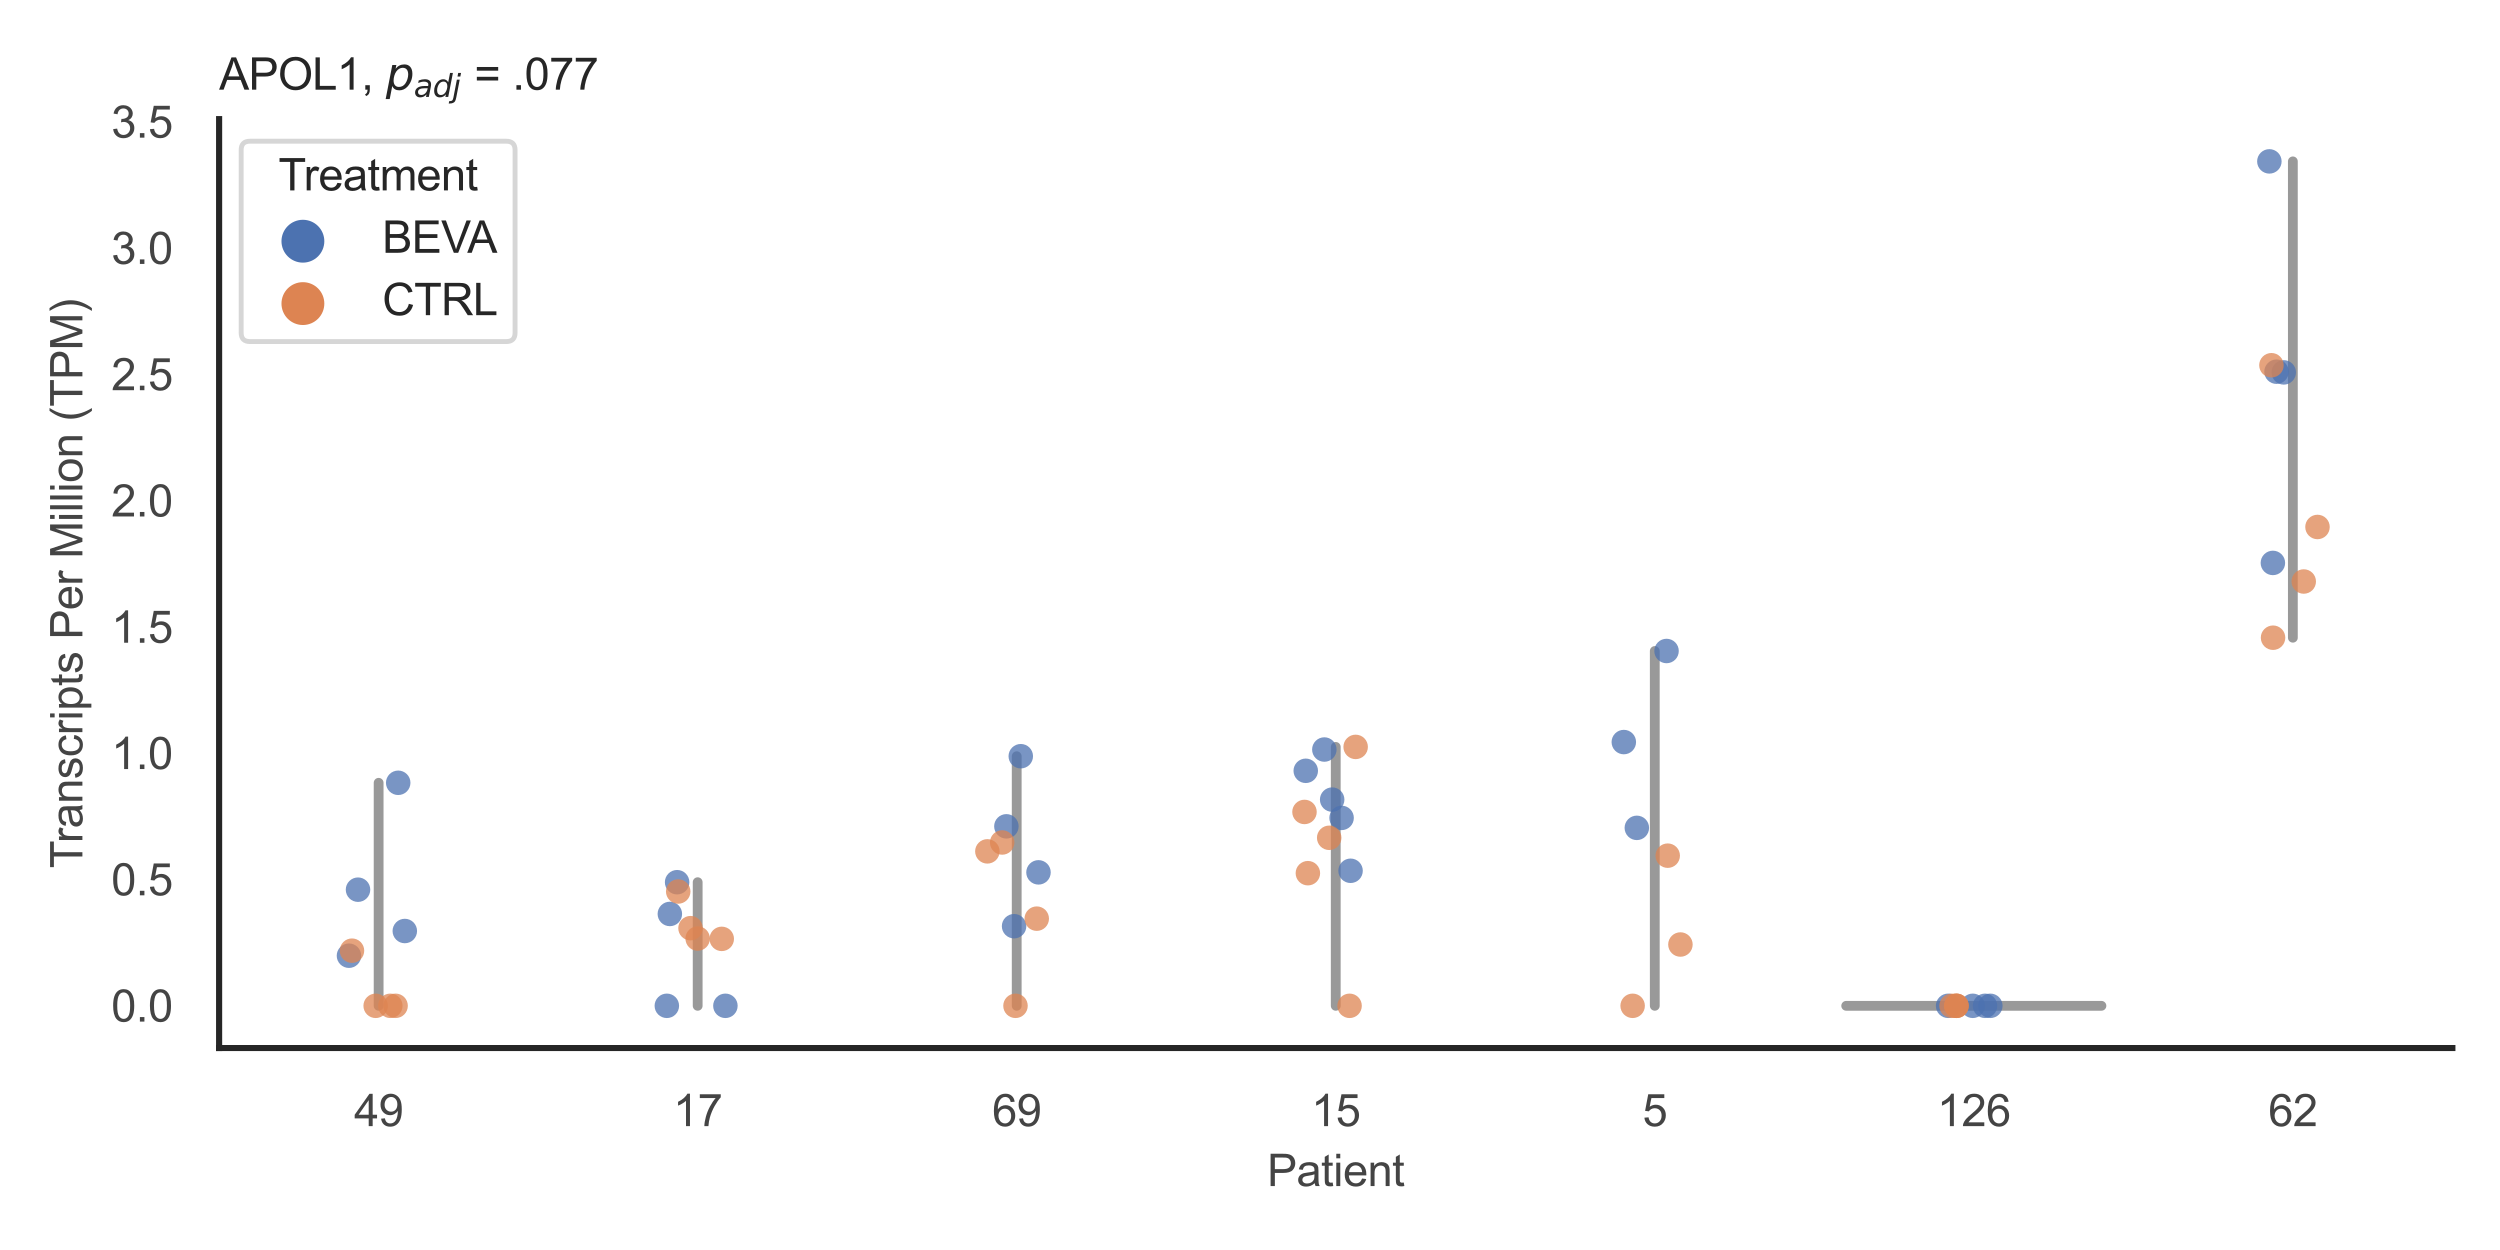 <?xml version="1.0" encoding="utf-8" standalone="no"?>
<!DOCTYPE svg PUBLIC "-//W3C//DTD SVG 1.1//EN"
  "http://www.w3.org/Graphics/SVG/1.1/DTD/svg11.dtd">
<svg xmlns:xlink="http://www.w3.org/1999/xlink" width="510.236pt" height="255.118pt" viewBox="0 0 510.236 255.118" xmlns="http://www.w3.org/2000/svg" version="1.1">
 <defs>
  <style type="text/css">*{stroke-linejoin: round; stroke-linecap: butt}</style>
 </defs>
 <g id="figure_1">
  <g id="patch_1">
   <path d="M 0 255.118 
L 510.236 255.118 
L 510.236 0 
L 0 0 
z
" style="fill: #ffffff"/>
  </g>
  <g id="axes_1">
   <g id="patch_2">
    <path d="M 44.72 213.898 
L 500.516 213.898 
L 500.516 24.32 
L 44.72 24.32 
z
" style="fill: #ffffff"/>
   </g>
   <g id="matplotlib.axis_1">
    <g id="xtick_1">
     <g id="text_1">
      <!-- 49 -->
      <g style="fill: #444444" transform="translate(72.272 229.84)scale(0.09 -0.09)">
       <defs>
        <path id="ArialMT-34" d="M 2069 0 
L 2069 1097 
L 81 1097 
L 81 1613 
L 2172 4581 
L 2631 4581 
L 2631 1613 
L 3250 1613 
L 3250 1097 
L 2631 1097 
L 2631 0 
L 2069 0 
z
M 2069 1613 
L 2069 3678 
L 634 1613 
L 2069 1613 
z
" transform="scale(0.016)"/>
        <path id="ArialMT-39" d="M 350 1059 
L 891 1109 
Q 959 728 1153 556 
Q 1347 384 1650 384 
Q 1909 384 2104 503 
Q 2300 622 2425 820 
Q 2550 1019 2634 1356 
Q 2719 1694 2719 2044 
Q 2719 2081 2716 2156 
Q 2547 1888 2255 1720 
Q 1963 1553 1622 1553 
Q 1053 1553 659 1965 
Q 266 2378 266 3053 
Q 266 3750 677 4175 
Q 1088 4600 1706 4600 
Q 2153 4600 2523 4359 
Q 2894 4119 3086 3673 
Q 3278 3228 3278 2384 
Q 3278 1506 3087 986 
Q 2897 466 2520 194 
Q 2144 -78 1638 -78 
Q 1100 -78 759 220 
Q 419 519 350 1059 
z
M 2653 3081 
Q 2653 3566 2395 3850 
Q 2138 4134 1775 4134 
Q 1400 4134 1122 3828 
Q 844 3522 844 3034 
Q 844 2597 1108 2323 
Q 1372 2050 1759 2050 
Q 2150 2050 2401 2323 
Q 2653 2597 2653 3081 
z
" transform="scale(0.016)"/>
       </defs>
       <use xlink:href="#ArialMT-34"/>
       <use xlink:href="#ArialMT-39" x="55.615"/>
      </g>
     </g>
    </g>
    <g id="xtick_2">
     <g id="text_2">
      <!-- 17 -->
      <g style="fill: #444444" transform="translate(137.386 229.84)scale(0.09 -0.09)">
       <defs>
        <path id="ArialMT-31" d="M 2384 0 
L 1822 0 
L 1822 3584 
Q 1619 3391 1289 3197 
Q 959 3003 697 2906 
L 697 3450 
Q 1169 3672 1522 3987 
Q 1875 4303 2022 4600 
L 2384 4600 
L 2384 0 
z
" transform="scale(0.016)"/>
        <path id="ArialMT-37" d="M 303 3981 
L 303 4522 
L 3269 4522 
L 3269 4084 
Q 2831 3619 2401 2847 
Q 1972 2075 1738 1259 
Q 1569 684 1522 0 
L 944 0 
Q 953 541 1156 1306 
Q 1359 2072 1739 2783 
Q 2119 3494 2547 3981 
L 303 3981 
z
" transform="scale(0.016)"/>
       </defs>
       <use xlink:href="#ArialMT-31"/>
       <use xlink:href="#ArialMT-37" x="55.615"/>
      </g>
     </g>
    </g>
    <g id="xtick_3">
     <g id="text_3">
      <!-- 69 -->
      <g style="fill: #444444" transform="translate(202.5 229.84)scale(0.09 -0.09)">
       <defs>
        <path id="ArialMT-36" d="M 3184 3459 
L 2625 3416 
Q 2550 3747 2413 3897 
Q 2184 4138 1850 4138 
Q 1581 4138 1378 3988 
Q 1113 3794 959 3422 
Q 806 3050 800 2363 
Q 1003 2672 1297 2822 
Q 1591 2972 1913 2972 
Q 2475 2972 2870 2558 
Q 3266 2144 3266 1488 
Q 3266 1056 3080 686 
Q 2894 316 2569 119 
Q 2244 -78 1831 -78 
Q 1128 -78 684 439 
Q 241 956 241 2144 
Q 241 3472 731 4075 
Q 1159 4600 1884 4600 
Q 2425 4600 2770 4297 
Q 3116 3994 3184 3459 
z
M 888 1484 
Q 888 1194 1011 928 
Q 1134 663 1356 523 
Q 1578 384 1822 384 
Q 2178 384 2434 671 
Q 2691 959 2691 1453 
Q 2691 1928 2437 2201 
Q 2184 2475 1800 2475 
Q 1419 2475 1153 2201 
Q 888 1928 888 1484 
z
" transform="scale(0.016)"/>
       </defs>
       <use xlink:href="#ArialMT-36"/>
       <use xlink:href="#ArialMT-39" x="55.615"/>
      </g>
     </g>
    </g>
    <g id="xtick_4">
     <g id="text_4">
      <!-- 15 -->
      <g style="fill: #444444" transform="translate(267.613 229.84)scale(0.09 -0.09)">
       <defs>
        <path id="ArialMT-35" d="M 266 1200 
L 856 1250 
Q 922 819 1161 601 
Q 1400 384 1738 384 
Q 2144 384 2425 690 
Q 2706 997 2706 1503 
Q 2706 1984 2436 2262 
Q 2166 2541 1728 2541 
Q 1456 2541 1237 2417 
Q 1019 2294 894 2097 
L 366 2166 
L 809 4519 
L 3088 4519 
L 3088 3981 
L 1259 3981 
L 1013 2750 
Q 1425 3038 1878 3038 
Q 2478 3038 2890 2622 
Q 3303 2206 3303 1553 
Q 3303 931 2941 478 
Q 2500 -78 1738 -78 
Q 1113 -78 717 272 
Q 322 622 266 1200 
z
" transform="scale(0.016)"/>
       </defs>
       <use xlink:href="#ArialMT-31"/>
       <use xlink:href="#ArialMT-35" x="55.615"/>
      </g>
     </g>
    </g>
    <g id="xtick_5">
     <g id="text_5">
      <!-- 5 -->
      <g style="fill: #444444" transform="translate(335.229 229.84)scale(0.09 -0.09)">
       <use xlink:href="#ArialMT-35"/>
      </g>
     </g>
    </g>
    <g id="xtick_6">
     <g id="text_6">
      <!-- 126 -->
      <g style="fill: #444444" transform="translate(395.338 229.84)scale(0.09 -0.09)">
       <defs>
        <path id="ArialMT-32" d="M 3222 541 
L 3222 0 
L 194 0 
Q 188 203 259 391 
Q 375 700 629 1000 
Q 884 1300 1366 1694 
Q 2113 2306 2375 2664 
Q 2638 3022 2638 3341 
Q 2638 3675 2398 3904 
Q 2159 4134 1775 4134 
Q 1369 4134 1125 3890 
Q 881 3647 878 3216 
L 300 3275 
Q 359 3922 746 4261 
Q 1134 4600 1788 4600 
Q 2447 4600 2831 4234 
Q 3216 3869 3216 3328 
Q 3216 3053 3103 2787 
Q 2991 2522 2730 2228 
Q 2469 1934 1863 1422 
Q 1356 997 1212 845 
Q 1069 694 975 541 
L 3222 541 
z
" transform="scale(0.016)"/>
       </defs>
       <use xlink:href="#ArialMT-31"/>
       <use xlink:href="#ArialMT-32" x="55.615"/>
       <use xlink:href="#ArialMT-36" x="111.23"/>
      </g>
     </g>
    </g>
    <g id="xtick_7">
     <g id="text_7">
      <!-- 62 -->
      <g style="fill: #444444" transform="translate(462.955 229.84)scale(0.09 -0.09)">
       <use xlink:href="#ArialMT-36"/>
       <use xlink:href="#ArialMT-32" x="55.615"/>
      </g>
     </g>
    </g>
    <g id="text_8">
     <!-- Patient -->
     <g style="fill: #444444" transform="translate(258.609 242.071)scale(0.09 -0.09)">
      <defs>
       <path id="ArialMT-50" d="M 494 0 
L 494 4581 
L 2222 4581 
Q 2678 4581 2919 4538 
Q 3256 4481 3484 4323 
Q 3713 4166 3852 3881 
Q 3991 3597 3991 3256 
Q 3991 2672 3619 2267 
Q 3247 1863 2275 1863 
L 1100 1863 
L 1100 0 
L 494 0 
z
M 1100 2403 
L 2284 2403 
Q 2872 2403 3119 2622 
Q 3366 2841 3366 3238 
Q 3366 3525 3220 3729 
Q 3075 3934 2838 4000 
Q 2684 4041 2272 4041 
L 1100 4041 
L 1100 2403 
z
" transform="scale(0.016)"/>
       <path id="ArialMT-61" d="M 2588 409 
Q 2275 144 1986 34 
Q 1697 -75 1366 -75 
Q 819 -75 525 192 
Q 231 459 231 875 
Q 231 1119 342 1320 
Q 453 1522 633 1644 
Q 813 1766 1038 1828 
Q 1203 1872 1538 1913 
Q 2219 1994 2541 2106 
Q 2544 2222 2544 2253 
Q 2544 2597 2384 2738 
Q 2169 2928 1744 2928 
Q 1347 2928 1158 2789 
Q 969 2650 878 2297 
L 328 2372 
Q 403 2725 575 2942 
Q 747 3159 1072 3276 
Q 1397 3394 1825 3394 
Q 2250 3394 2515 3294 
Q 2781 3194 2906 3042 
Q 3031 2891 3081 2659 
Q 3109 2516 3109 2141 
L 3109 1391 
Q 3109 606 3145 398 
Q 3181 191 3288 0 
L 2700 0 
Q 2613 175 2588 409 
z
M 2541 1666 
Q 2234 1541 1622 1453 
Q 1275 1403 1131 1340 
Q 988 1278 909 1158 
Q 831 1038 831 891 
Q 831 666 1001 516 
Q 1172 366 1500 366 
Q 1825 366 2078 508 
Q 2331 650 2450 897 
Q 2541 1088 2541 1459 
L 2541 1666 
z
" transform="scale(0.016)"/>
       <path id="ArialMT-74" d="M 1650 503 
L 1731 6 
Q 1494 -44 1306 -44 
Q 1000 -44 831 53 
Q 663 150 594 308 
Q 525 466 525 972 
L 525 2881 
L 113 2881 
L 113 3319 
L 525 3319 
L 525 4141 
L 1084 4478 
L 1084 3319 
L 1650 3319 
L 1650 2881 
L 1084 2881 
L 1084 941 
Q 1084 700 1114 631 
Q 1144 563 1211 522 
Q 1278 481 1403 481 
Q 1497 481 1650 503 
z
" transform="scale(0.016)"/>
       <path id="ArialMT-69" d="M 425 3934 
L 425 4581 
L 988 4581 
L 988 3934 
L 425 3934 
z
M 425 0 
L 425 3319 
L 988 3319 
L 988 0 
L 425 0 
z
" transform="scale(0.016)"/>
       <path id="ArialMT-65" d="M 2694 1069 
L 3275 997 
Q 3138 488 2766 206 
Q 2394 -75 1816 -75 
Q 1088 -75 661 373 
Q 234 822 234 1631 
Q 234 2469 665 2931 
Q 1097 3394 1784 3394 
Q 2450 3394 2872 2941 
Q 3294 2488 3294 1666 
Q 3294 1616 3291 1516 
L 816 1516 
Q 847 969 1125 678 
Q 1403 388 1819 388 
Q 2128 388 2347 550 
Q 2566 713 2694 1069 
z
M 847 1978 
L 2700 1978 
Q 2663 2397 2488 2606 
Q 2219 2931 1791 2931 
Q 1403 2931 1139 2672 
Q 875 2413 847 1978 
z
" transform="scale(0.016)"/>
       <path id="ArialMT-6e" d="M 422 0 
L 422 3319 
L 928 3319 
L 928 2847 
Q 1294 3394 1984 3394 
Q 2284 3394 2536 3286 
Q 2788 3178 2913 3003 
Q 3038 2828 3088 2588 
Q 3119 2431 3119 2041 
L 3119 0 
L 2556 0 
L 2556 2019 
Q 2556 2363 2490 2533 
Q 2425 2703 2258 2804 
Q 2091 2906 1866 2906 
Q 1506 2906 1245 2678 
Q 984 2450 984 1813 
L 984 0 
L 422 0 
z
" transform="scale(0.016)"/>
      </defs>
      <use xlink:href="#ArialMT-50"/>
      <use xlink:href="#ArialMT-61" x="66.699"/>
      <use xlink:href="#ArialMT-74" x="122.314"/>
      <use xlink:href="#ArialMT-69" x="150.098"/>
      <use xlink:href="#ArialMT-65" x="172.314"/>
      <use xlink:href="#ArialMT-6e" x="227.93"/>
      <use xlink:href="#ArialMT-74" x="283.545"/>
     </g>
    </g>
   </g>
   <g id="matplotlib.axis_2">
    <g id="ytick_1">
     <g id="text_9">
      <!-- 0.0 -->
      <g style="fill: #444444" transform="translate(22.71 208.502)scale(0.09 -0.09)">
       <defs>
        <path id="ArialMT-30" d="M 266 2259 
Q 266 3072 433 3567 
Q 600 4063 929 4331 
Q 1259 4600 1759 4600 
Q 2128 4600 2406 4451 
Q 2684 4303 2865 4023 
Q 3047 3744 3150 3342 
Q 3253 2941 3253 2259 
Q 3253 1453 3087 958 
Q 2922 463 2592 192 
Q 2263 -78 1759 -78 
Q 1097 -78 719 397 
Q 266 969 266 2259 
z
M 844 2259 
Q 844 1131 1108 757 
Q 1372 384 1759 384 
Q 2147 384 2411 759 
Q 2675 1134 2675 2259 
Q 2675 3391 2411 3762 
Q 2147 4134 1753 4134 
Q 1366 4134 1134 3806 
Q 844 3388 844 2259 
z
" transform="scale(0.016)"/>
        <path id="ArialMT-2e" d="M 581 0 
L 581 641 
L 1222 641 
L 1222 0 
L 581 0 
z
" transform="scale(0.016)"/>
       </defs>
       <use xlink:href="#ArialMT-30"/>
       <use xlink:href="#ArialMT-2e" x="55.615"/>
       <use xlink:href="#ArialMT-30" x="83.398"/>
      </g>
     </g>
    </g>
    <g id="ytick_2">
     <g id="text_10">
      <!-- 0.5 -->
      <g style="fill: #444444" transform="translate(22.71 182.729)scale(0.09 -0.09)">
       <use xlink:href="#ArialMT-30"/>
       <use xlink:href="#ArialMT-2e" x="55.615"/>
       <use xlink:href="#ArialMT-35" x="83.398"/>
      </g>
     </g>
    </g>
    <g id="ytick_3">
     <g id="text_11">
      <!-- 1.0 -->
      <g style="fill: #444444" transform="translate(22.71 156.957)scale(0.09 -0.09)">
       <use xlink:href="#ArialMT-31"/>
       <use xlink:href="#ArialMT-2e" x="55.615"/>
       <use xlink:href="#ArialMT-30" x="83.398"/>
      </g>
     </g>
    </g>
    <g id="ytick_4">
     <g id="text_12">
      <!-- 1.5 -->
      <g style="fill: #444444" transform="translate(22.71 131.184)scale(0.09 -0.09)">
       <use xlink:href="#ArialMT-31"/>
       <use xlink:href="#ArialMT-2e" x="55.615"/>
       <use xlink:href="#ArialMT-35" x="83.398"/>
      </g>
     </g>
    </g>
    <g id="ytick_5">
     <g id="text_13">
      <!-- 2.0 -->
      <g style="fill: #444444" transform="translate(22.71 105.412)scale(0.09 -0.09)">
       <use xlink:href="#ArialMT-32"/>
       <use xlink:href="#ArialMT-2e" x="55.615"/>
       <use xlink:href="#ArialMT-30" x="83.398"/>
      </g>
     </g>
    </g>
    <g id="ytick_6">
     <g id="text_14">
      <!-- 2.5 -->
      <g style="fill: #444444" transform="translate(22.71 79.639)scale(0.09 -0.09)">
       <use xlink:href="#ArialMT-32"/>
       <use xlink:href="#ArialMT-2e" x="55.615"/>
       <use xlink:href="#ArialMT-35" x="83.398"/>
      </g>
     </g>
    </g>
    <g id="ytick_7">
     <g id="text_15">
      <!-- 3.0 -->
      <g style="fill: #444444" transform="translate(22.71 53.866)scale(0.09 -0.09)">
       <defs>
        <path id="ArialMT-33" d="M 269 1209 
L 831 1284 
Q 928 806 1161 595 
Q 1394 384 1728 384 
Q 2125 384 2398 659 
Q 2672 934 2672 1341 
Q 2672 1728 2419 1979 
Q 2166 2231 1775 2231 
Q 1616 2231 1378 2169 
L 1441 2663 
Q 1497 2656 1531 2656 
Q 1891 2656 2178 2843 
Q 2466 3031 2466 3422 
Q 2466 3731 2256 3934 
Q 2047 4138 1716 4138 
Q 1388 4138 1169 3931 
Q 950 3725 888 3313 
L 325 3413 
Q 428 3978 793 4289 
Q 1159 4600 1703 4600 
Q 2078 4600 2393 4439 
Q 2709 4278 2876 4000 
Q 3044 3722 3044 3409 
Q 3044 3113 2884 2869 
Q 2725 2625 2413 2481 
Q 2819 2388 3044 2092 
Q 3269 1797 3269 1353 
Q 3269 753 2831 336 
Q 2394 -81 1725 -81 
Q 1122 -81 723 278 
Q 325 638 269 1209 
z
" transform="scale(0.016)"/>
       </defs>
       <use xlink:href="#ArialMT-33"/>
       <use xlink:href="#ArialMT-2e" x="55.615"/>
       <use xlink:href="#ArialMT-30" x="83.398"/>
      </g>
     </g>
    </g>
    <g id="ytick_8">
     <g id="text_16">
      <!-- 3.5 -->
      <g style="fill: #444444" transform="translate(22.71 28.094)scale(0.09 -0.09)">
       <use xlink:href="#ArialMT-33"/>
       <use xlink:href="#ArialMT-2e" x="55.615"/>
       <use xlink:href="#ArialMT-35" x="83.398"/>
      </g>
     </g>
    </g>
    <g id="text_17">
     <!-- Transcripts Per Million (TPM) -->
     <g style="fill: #444444" transform="translate(16.816 177.194)rotate(-90)scale(0.09 -0.09)">
      <defs>
       <path id="ArialMT-54" d="M 1659 0 
L 1659 4041 
L 150 4041 
L 150 4581 
L 3781 4581 
L 3781 4041 
L 2266 4041 
L 2266 0 
L 1659 0 
z
" transform="scale(0.016)"/>
       <path id="ArialMT-72" d="M 416 0 
L 416 3319 
L 922 3319 
L 922 2816 
Q 1116 3169 1280 3281 
Q 1444 3394 1641 3394 
Q 1925 3394 2219 3213 
L 2025 2691 
Q 1819 2813 1613 2813 
Q 1428 2813 1281 2702 
Q 1134 2591 1072 2394 
Q 978 2094 978 1738 
L 978 0 
L 416 0 
z
" transform="scale(0.016)"/>
       <path id="ArialMT-73" d="M 197 991 
L 753 1078 
Q 800 744 1014 566 
Q 1228 388 1613 388 
Q 2000 388 2187 545 
Q 2375 703 2375 916 
Q 2375 1106 2209 1216 
Q 2094 1291 1634 1406 
Q 1016 1563 777 1677 
Q 538 1791 414 1992 
Q 291 2194 291 2438 
Q 291 2659 392 2848 
Q 494 3038 669 3163 
Q 800 3259 1026 3326 
Q 1253 3394 1513 3394 
Q 1903 3394 2198 3281 
Q 2494 3169 2634 2976 
Q 2775 2784 2828 2463 
L 2278 2388 
Q 2241 2644 2061 2787 
Q 1881 2931 1553 2931 
Q 1166 2931 1000 2803 
Q 834 2675 834 2503 
Q 834 2394 903 2306 
Q 972 2216 1119 2156 
Q 1203 2125 1616 2013 
Q 2213 1853 2448 1751 
Q 2684 1650 2818 1456 
Q 2953 1263 2953 975 
Q 2953 694 2789 445 
Q 2625 197 2315 61 
Q 2006 -75 1616 -75 
Q 969 -75 630 194 
Q 291 463 197 991 
z
" transform="scale(0.016)"/>
       <path id="ArialMT-63" d="M 2588 1216 
L 3141 1144 
Q 3050 572 2676 248 
Q 2303 -75 1759 -75 
Q 1078 -75 664 370 
Q 250 816 250 1647 
Q 250 2184 428 2587 
Q 606 2991 970 3192 
Q 1334 3394 1763 3394 
Q 2303 3394 2647 3120 
Q 2991 2847 3088 2344 
L 2541 2259 
Q 2463 2594 2264 2762 
Q 2066 2931 1784 2931 
Q 1359 2931 1093 2626 
Q 828 2322 828 1663 
Q 828 994 1084 691 
Q 1341 388 1753 388 
Q 2084 388 2306 591 
Q 2528 794 2588 1216 
z
" transform="scale(0.016)"/>
       <path id="ArialMT-70" d="M 422 -1272 
L 422 3319 
L 934 3319 
L 934 2888 
Q 1116 3141 1344 3267 
Q 1572 3394 1897 3394 
Q 2322 3394 2647 3175 
Q 2972 2956 3137 2557 
Q 3303 2159 3303 1684 
Q 3303 1175 3120 767 
Q 2938 359 2589 142 
Q 2241 -75 1856 -75 
Q 1575 -75 1351 44 
Q 1128 163 984 344 
L 984 -1272 
L 422 -1272 
z
M 931 1641 
Q 931 1000 1190 694 
Q 1450 388 1819 388 
Q 2194 388 2461 705 
Q 2728 1022 2728 1688 
Q 2728 2322 2467 2637 
Q 2206 2953 1844 2953 
Q 1484 2953 1207 2617 
Q 931 2281 931 1641 
z
" transform="scale(0.016)"/>
       <path id="ArialMT-20" transform="scale(0.016)"/>
       <path id="ArialMT-4d" d="M 475 0 
L 475 4581 
L 1388 4581 
L 2472 1338 
Q 2622 884 2691 659 
Q 2769 909 2934 1394 
L 4031 4581 
L 4847 4581 
L 4847 0 
L 4263 0 
L 4263 3834 
L 2931 0 
L 2384 0 
L 1059 3900 
L 1059 0 
L 475 0 
z
" transform="scale(0.016)"/>
       <path id="ArialMT-6c" d="M 409 0 
L 409 4581 
L 972 4581 
L 972 0 
L 409 0 
z
" transform="scale(0.016)"/>
       <path id="ArialMT-6f" d="M 213 1659 
Q 213 2581 725 3025 
Q 1153 3394 1769 3394 
Q 2453 3394 2887 2945 
Q 3322 2497 3322 1706 
Q 3322 1066 3130 698 
Q 2938 331 2570 128 
Q 2203 -75 1769 -75 
Q 1072 -75 642 372 
Q 213 819 213 1659 
z
M 791 1659 
Q 791 1022 1069 705 
Q 1347 388 1769 388 
Q 2188 388 2466 706 
Q 2744 1025 2744 1678 
Q 2744 2294 2464 2611 
Q 2184 2928 1769 2928 
Q 1347 2928 1069 2612 
Q 791 2297 791 1659 
z
" transform="scale(0.016)"/>
       <path id="ArialMT-28" d="M 1497 -1347 
Q 1031 -759 709 28 
Q 388 816 388 1659 
Q 388 2403 628 3084 
Q 909 3875 1497 4659 
L 1900 4659 
Q 1522 4009 1400 3731 
Q 1209 3300 1100 2831 
Q 966 2247 966 1656 
Q 966 153 1900 -1347 
L 1497 -1347 
z
" transform="scale(0.016)"/>
       <path id="ArialMT-29" d="M 791 -1347 
L 388 -1347 
Q 1322 153 1322 1656 
Q 1322 2244 1188 2822 
Q 1081 3291 891 3722 
Q 769 4003 388 4659 
L 791 4659 
Q 1378 3875 1659 3084 
Q 1900 2403 1900 1659 
Q 1900 816 1576 28 
Q 1253 -759 791 -1347 
z
" transform="scale(0.016)"/>
      </defs>
      <use xlink:href="#ArialMT-54"/>
      <use xlink:href="#ArialMT-72" x="57.334"/>
      <use xlink:href="#ArialMT-61" x="90.635"/>
      <use xlink:href="#ArialMT-6e" x="146.25"/>
      <use xlink:href="#ArialMT-73" x="201.865"/>
      <use xlink:href="#ArialMT-63" x="251.865"/>
      <use xlink:href="#ArialMT-72" x="301.865"/>
      <use xlink:href="#ArialMT-69" x="335.166"/>
      <use xlink:href="#ArialMT-70" x="357.383"/>
      <use xlink:href="#ArialMT-74" x="412.998"/>
      <use xlink:href="#ArialMT-73" x="440.781"/>
      <use xlink:href="#ArialMT-20" x="490.781"/>
      <use xlink:href="#ArialMT-50" x="518.564"/>
      <use xlink:href="#ArialMT-65" x="585.264"/>
      <use xlink:href="#ArialMT-72" x="640.879"/>
      <use xlink:href="#ArialMT-20" x="674.18"/>
      <use xlink:href="#ArialMT-4d" x="701.963"/>
      <use xlink:href="#ArialMT-69" x="785.264"/>
      <use xlink:href="#ArialMT-6c" x="807.48"/>
      <use xlink:href="#ArialMT-6c" x="829.697"/>
      <use xlink:href="#ArialMT-69" x="851.914"/>
      <use xlink:href="#ArialMT-6f" x="874.131"/>
      <use xlink:href="#ArialMT-6e" x="929.746"/>
      <use xlink:href="#ArialMT-20" x="985.361"/>
      <use xlink:href="#ArialMT-28" x="1013.145"/>
      <use xlink:href="#ArialMT-54" x="1046.445"/>
      <use xlink:href="#ArialMT-50" x="1107.529"/>
      <use xlink:href="#ArialMT-4d" x="1174.229"/>
      <use xlink:href="#ArialMT-29" x="1257.529"/>
     </g>
    </g>
   </g>
   <g id="PolyCollection_1">
    <defs>
     <path id="mfae43b5a04" d="M 77.277 -49.837 
L 77.277 -49.837 
L 77.277 -50.297 
L 77.277 -50.757 
L 77.277 -51.216 
L 77.277 -51.676 
L 77.277 -52.136 
L 77.277 -52.596 
L 77.277 -53.056 
L 77.277 -53.515 
L 77.277 -53.975 
L 77.277 -54.435 
L 77.277 -54.895 
L 77.277 -55.354 
L 77.277 -55.814 
L 77.277 -56.274 
L 77.277 -56.734 
L 77.277 -57.194 
L 77.277 -57.653 
L 77.277 -58.113 
L 77.277 -58.573 
L 77.277 -59.033 
L 77.277 -59.492 
L 77.277 -59.952 
L 77.277 -60.412 
L 77.277 -60.872 
L 77.277 -61.331 
L 77.277 -61.791 
L 77.277 -62.251 
L 77.277 -62.711 
L 77.277 -63.171 
L 77.277 -63.63 
L 77.277 -64.09 
L 77.277 -64.55 
L 77.277 -65.01 
L 77.277 -65.469 
L 77.277 -65.929 
L 77.277 -66.389 
L 77.277 -66.849 
L 77.277 -67.308 
L 77.277 -67.768 
L 77.277 -68.228 
L 77.277 -68.688 
L 77.277 -69.148 
L 77.277 -69.607 
L 77.277 -70.067 
L 77.277 -70.527 
L 77.277 -70.987 
L 77.277 -71.446 
L 77.277 -71.906 
L 77.277 -72.366 
L 77.277 -72.826 
L 77.277 -73.285 
L 77.277 -73.745 
L 77.277 -74.205 
L 77.277 -74.665 
L 77.277 -75.125 
L 77.277 -75.584 
L 77.277 -76.044 
L 77.277 -76.504 
L 77.277 -76.964 
L 77.277 -77.423 
L 77.277 -77.883 
L 77.277 -78.343 
L 77.277 -78.803 
L 77.277 -79.263 
L 77.277 -79.722 
L 77.277 -80.182 
L 77.277 -80.642 
L 77.277 -81.102 
L 77.277 -81.561 
L 77.277 -82.021 
L 77.277 -82.481 
L 77.277 -82.941 
L 77.277 -83.4 
L 77.277 -83.86 
L 77.277 -84.32 
L 77.277 -84.78 
L 77.277 -85.24 
L 77.277 -85.699 
L 77.277 -86.159 
L 77.277 -86.619 
L 77.277 -87.079 
L 77.277 -87.538 
L 77.277 -87.998 
L 77.277 -88.458 
L 77.277 -88.918 
L 77.277 -89.377 
L 77.277 -89.837 
L 77.277 -90.297 
L 77.277 -90.757 
L 77.277 -91.217 
L 77.277 -91.676 
L 77.277 -92.136 
L 77.277 -92.596 
L 77.277 -93.056 
L 77.277 -93.515 
L 77.277 -93.975 
L 77.277 -94.435 
L 77.277 -94.895 
L 77.277 -95.354 
L 77.277 -95.354 
L 77.277 -95.354 
L 77.277 -94.895 
L 77.277 -94.435 
L 77.277 -93.975 
L 77.277 -93.515 
L 77.277 -93.056 
L 77.277 -92.596 
L 77.277 -92.136 
L 77.277 -91.676 
L 77.277 -91.217 
L 77.277 -90.757 
L 77.277 -90.297 
L 77.277 -89.837 
L 77.277 -89.377 
L 77.277 -88.918 
L 77.277 -88.458 
L 77.277 -87.998 
L 77.277 -87.538 
L 77.277 -87.079 
L 77.277 -86.619 
L 77.277 -86.159 
L 77.277 -85.699 
L 77.277 -85.24 
L 77.277 -84.78 
L 77.277 -84.32 
L 77.277 -83.86 
L 77.277 -83.4 
L 77.277 -82.941 
L 77.277 -82.481 
L 77.277 -82.021 
L 77.277 -81.561 
L 77.277 -81.102 
L 77.277 -80.642 
L 77.277 -80.182 
L 77.277 -79.722 
L 77.277 -79.263 
L 77.277 -78.803 
L 77.277 -78.343 
L 77.277 -77.883 
L 77.277 -77.423 
L 77.277 -76.964 
L 77.277 -76.504 
L 77.277 -76.044 
L 77.277 -75.584 
L 77.277 -75.125 
L 77.277 -74.665 
L 77.277 -74.205 
L 77.277 -73.745 
L 77.277 -73.285 
L 77.277 -72.826 
L 77.277 -72.366 
L 77.277 -71.906 
L 77.277 -71.446 
L 77.277 -70.987 
L 77.277 -70.527 
L 77.277 -70.067 
L 77.277 -69.607 
L 77.277 -69.148 
L 77.277 -68.688 
L 77.277 -68.228 
L 77.277 -67.768 
L 77.277 -67.308 
L 77.277 -66.849 
L 77.277 -66.389 
L 77.277 -65.929 
L 77.277 -65.469 
L 77.277 -65.01 
L 77.277 -64.55 
L 77.277 -64.09 
L 77.277 -63.63 
L 77.277 -63.171 
L 77.277 -62.711 
L 77.277 -62.251 
L 77.277 -61.791 
L 77.277 -61.331 
L 77.277 -60.872 
L 77.277 -60.412 
L 77.277 -59.952 
L 77.277 -59.492 
L 77.277 -59.033 
L 77.277 -58.573 
L 77.277 -58.113 
L 77.277 -57.653 
L 77.277 -57.194 
L 77.277 -56.734 
L 77.277 -56.274 
L 77.277 -55.814 
L 77.277 -55.354 
L 77.277 -54.895 
L 77.277 -54.435 
L 77.277 -53.975 
L 77.277 -53.515 
L 77.277 -53.056 
L 77.277 -52.596 
L 77.277 -52.136 
L 77.277 -51.676 
L 77.277 -51.216 
L 77.277 -50.757 
L 77.277 -50.297 
L 77.277 -49.837 
z
" style="stroke: #999999; stroke-width: 2"/>
    </defs>
    <g clip-path="url(#p64f6efbb12)">
     <use xlink:href="#mfae43b5a04" x="0" y="255.118" style="fill: #ffffff; stroke: #999999; stroke-width: 2"/>
    </g>
   </g>
   <g id="PolyCollection_2">
    <defs>
     <path id="m6389db757e" d="M 142.391 -49.837 
L 142.391 -49.837 
L 142.391 -50.092 
L 142.391 -50.347 
L 142.391 -50.602 
L 142.391 -50.857 
L 142.391 -51.111 
L 142.391 -51.366 
L 142.391 -51.621 
L 142.391 -51.876 
L 142.391 -52.131 
L 142.391 -52.386 
L 142.391 -52.64 
L 142.391 -52.895 
L 142.391 -53.15 
L 142.391 -53.405 
L 142.391 -53.66 
L 142.391 -53.914 
L 142.391 -54.169 
L 142.391 -54.424 
L 142.391 -54.679 
L 142.391 -54.934 
L 142.391 -55.189 
L 142.391 -55.443 
L 142.391 -55.698 
L 142.391 -55.953 
L 142.391 -56.208 
L 142.391 -56.463 
L 142.391 -56.718 
L 142.391 -56.972 
L 142.391 -57.227 
L 142.391 -57.482 
L 142.391 -57.737 
L 142.391 -57.992 
L 142.391 -58.247 
L 142.391 -58.501 
L 142.391 -58.756 
L 142.391 -59.011 
L 142.391 -59.266 
L 142.391 -59.521 
L 142.391 -59.776 
L 142.391 -60.03 
L 142.391 -60.285 
L 142.391 -60.54 
L 142.391 -60.795 
L 142.391 -61.05 
L 142.391 -61.305 
L 142.391 -61.559 
L 142.391 -61.814 
L 142.391 -62.069 
L 142.391 -62.324 
L 142.391 -62.579 
L 142.391 -62.834 
L 142.391 -63.088 
L 142.391 -63.343 
L 142.391 -63.598 
L 142.391 -63.853 
L 142.391 -64.108 
L 142.391 -64.363 
L 142.391 -64.617 
L 142.391 -64.872 
L 142.391 -65.127 
L 142.391 -65.382 
L 142.391 -65.637 
L 142.391 -65.892 
L 142.391 -66.146 
L 142.391 -66.401 
L 142.391 -66.656 
L 142.391 -66.911 
L 142.391 -67.166 
L 142.391 -67.421 
L 142.391 -67.675 
L 142.391 -67.93 
L 142.391 -68.185 
L 142.391 -68.44 
L 142.391 -68.695 
L 142.391 -68.95 
L 142.391 -69.204 
L 142.391 -69.459 
L 142.391 -69.714 
L 142.391 -69.969 
L 142.391 -70.224 
L 142.391 -70.479 
L 142.391 -70.733 
L 142.391 -70.988 
L 142.391 -71.243 
L 142.391 -71.498 
L 142.391 -71.753 
L 142.391 -72.008 
L 142.391 -72.262 
L 142.391 -72.517 
L 142.391 -72.772 
L 142.391 -73.027 
L 142.391 -73.282 
L 142.391 -73.537 
L 142.391 -73.791 
L 142.391 -74.046 
L 142.391 -74.301 
L 142.391 -74.556 
L 142.391 -74.811 
L 142.391 -75.066 
L 142.391 -75.066 
L 142.391 -75.066 
L 142.391 -74.811 
L 142.391 -74.556 
L 142.391 -74.301 
L 142.391 -74.046 
L 142.391 -73.791 
L 142.391 -73.537 
L 142.391 -73.282 
L 142.391 -73.027 
L 142.391 -72.772 
L 142.391 -72.517 
L 142.391 -72.262 
L 142.391 -72.008 
L 142.391 -71.753 
L 142.391 -71.498 
L 142.391 -71.243 
L 142.391 -70.988 
L 142.391 -70.733 
L 142.391 -70.479 
L 142.391 -70.224 
L 142.391 -69.969 
L 142.391 -69.714 
L 142.391 -69.459 
L 142.391 -69.204 
L 142.391 -68.95 
L 142.391 -68.695 
L 142.391 -68.44 
L 142.391 -68.185 
L 142.391 -67.93 
L 142.391 -67.675 
L 142.391 -67.421 
L 142.391 -67.166 
L 142.391 -66.911 
L 142.391 -66.656 
L 142.391 -66.401 
L 142.391 -66.146 
L 142.391 -65.892 
L 142.391 -65.637 
L 142.391 -65.382 
L 142.391 -65.127 
L 142.391 -64.872 
L 142.391 -64.617 
L 142.391 -64.363 
L 142.391 -64.108 
L 142.391 -63.853 
L 142.391 -63.598 
L 142.391 -63.343 
L 142.391 -63.088 
L 142.391 -62.834 
L 142.391 -62.579 
L 142.391 -62.324 
L 142.391 -62.069 
L 142.391 -61.814 
L 142.391 -61.559 
L 142.391 -61.305 
L 142.391 -61.05 
L 142.391 -60.795 
L 142.391 -60.54 
L 142.391 -60.285 
L 142.391 -60.03 
L 142.391 -59.776 
L 142.391 -59.521 
L 142.391 -59.266 
L 142.391 -59.011 
L 142.391 -58.756 
L 142.391 -58.501 
L 142.391 -58.247 
L 142.391 -57.992 
L 142.391 -57.737 
L 142.391 -57.482 
L 142.391 -57.227 
L 142.391 -56.972 
L 142.391 -56.718 
L 142.391 -56.463 
L 142.391 -56.208 
L 142.391 -55.953 
L 142.391 -55.698 
L 142.391 -55.443 
L 142.391 -55.189 
L 142.391 -54.934 
L 142.391 -54.679 
L 142.391 -54.424 
L 142.391 -54.169 
L 142.391 -53.914 
L 142.391 -53.66 
L 142.391 -53.405 
L 142.391 -53.15 
L 142.391 -52.895 
L 142.391 -52.64 
L 142.391 -52.386 
L 142.391 -52.131 
L 142.391 -51.876 
L 142.391 -51.621 
L 142.391 -51.366 
L 142.391 -51.111 
L 142.391 -50.857 
L 142.391 -50.602 
L 142.391 -50.347 
L 142.391 -50.092 
L 142.391 -49.837 
z
" style="stroke: #999999; stroke-width: 2"/>
    </defs>
    <g clip-path="url(#p64f6efbb12)">
     <use xlink:href="#m6389db757e" x="0" y="255.118" style="fill: #ffffff; stroke: #999999; stroke-width: 2"/>
    </g>
   </g>
   <g id="PolyCollection_3">
    <defs>
     <path id="m20c5109af5" d="M 207.504 -49.837 
L 207.504 -49.837 
L 207.504 -50.352 
L 207.504 -50.866 
L 207.504 -51.381 
L 207.504 -51.895 
L 207.504 -52.41 
L 207.504 -52.925 
L 207.504 -53.439 
L 207.504 -53.954 
L 207.504 -54.468 
L 207.504 -54.983 
L 207.504 -55.498 
L 207.504 -56.012 
L 207.504 -56.527 
L 207.504 -57.041 
L 207.504 -57.556 
L 207.504 -58.07 
L 207.504 -58.585 
L 207.504 -59.1 
L 207.504 -59.614 
L 207.504 -60.129 
L 207.504 -60.643 
L 207.504 -61.158 
L 207.504 -61.672 
L 207.504 -62.187 
L 207.504 -62.702 
L 207.504 -63.216 
L 207.504 -63.731 
L 207.504 -64.245 
L 207.504 -64.76 
L 207.504 -65.274 
L 207.504 -65.789 
L 207.504 -66.304 
L 207.504 -66.818 
L 207.504 -67.333 
L 207.504 -67.847 
L 207.504 -68.362 
L 207.504 -68.876 
L 207.504 -69.391 
L 207.504 -69.906 
L 207.504 -70.42 
L 207.504 -70.935 
L 207.504 -71.449 
L 207.504 -71.964 
L 207.504 -72.478 
L 207.504 -72.993 
L 207.504 -73.508 
L 207.504 -74.022 
L 207.504 -74.537 
L 207.504 -75.051 
L 207.504 -75.566 
L 207.504 -76.08 
L 207.504 -76.595 
L 207.504 -77.11 
L 207.504 -77.624 
L 207.504 -78.139 
L 207.504 -78.653 
L 207.504 -79.168 
L 207.504 -79.683 
L 207.504 -80.197 
L 207.504 -80.712 
L 207.504 -81.226 
L 207.504 -81.741 
L 207.504 -82.255 
L 207.504 -82.77 
L 207.504 -83.285 
L 207.504 -83.799 
L 207.504 -84.314 
L 207.504 -84.828 
L 207.504 -85.343 
L 207.504 -85.857 
L 207.504 -86.372 
L 207.504 -86.887 
L 207.504 -87.401 
L 207.504 -87.916 
L 207.504 -88.43 
L 207.504 -88.945 
L 207.504 -89.459 
L 207.504 -89.974 
L 207.504 -90.489 
L 207.504 -91.003 
L 207.504 -91.518 
L 207.504 -92.032 
L 207.504 -92.547 
L 207.504 -93.061 
L 207.504 -93.576 
L 207.504 -94.091 
L 207.504 -94.605 
L 207.504 -95.12 
L 207.504 -95.634 
L 207.504 -96.149 
L 207.504 -96.663 
L 207.504 -97.178 
L 207.504 -97.693 
L 207.504 -98.207 
L 207.504 -98.722 
L 207.504 -99.236 
L 207.504 -99.751 
L 207.504 -100.265 
L 207.504 -100.78 
L 207.504 -100.78 
L 207.504 -100.78 
L 207.504 -100.265 
L 207.504 -99.751 
L 207.504 -99.236 
L 207.504 -98.722 
L 207.504 -98.207 
L 207.504 -97.693 
L 207.504 -97.178 
L 207.504 -96.663 
L 207.504 -96.149 
L 207.504 -95.634 
L 207.504 -95.12 
L 207.504 -94.605 
L 207.504 -94.091 
L 207.504 -93.576 
L 207.504 -93.061 
L 207.504 -92.547 
L 207.504 -92.032 
L 207.504 -91.518 
L 207.504 -91.003 
L 207.504 -90.489 
L 207.504 -89.974 
L 207.504 -89.459 
L 207.504 -88.945 
L 207.504 -88.43 
L 207.504 -87.916 
L 207.504 -87.401 
L 207.504 -86.887 
L 207.504 -86.372 
L 207.504 -85.857 
L 207.504 -85.343 
L 207.504 -84.828 
L 207.504 -84.314 
L 207.504 -83.799 
L 207.504 -83.285 
L 207.504 -82.77 
L 207.504 -82.255 
L 207.504 -81.741 
L 207.504 -81.226 
L 207.504 -80.712 
L 207.504 -80.197 
L 207.504 -79.683 
L 207.504 -79.168 
L 207.504 -78.653 
L 207.504 -78.139 
L 207.504 -77.624 
L 207.504 -77.11 
L 207.504 -76.595 
L 207.504 -76.08 
L 207.504 -75.566 
L 207.504 -75.051 
L 207.504 -74.537 
L 207.504 -74.022 
L 207.504 -73.508 
L 207.504 -72.993 
L 207.504 -72.478 
L 207.504 -71.964 
L 207.504 -71.449 
L 207.504 -70.935 
L 207.504 -70.42 
L 207.504 -69.906 
L 207.504 -69.391 
L 207.504 -68.876 
L 207.504 -68.362 
L 207.504 -67.847 
L 207.504 -67.333 
L 207.504 -66.818 
L 207.504 -66.304 
L 207.504 -65.789 
L 207.504 -65.274 
L 207.504 -64.76 
L 207.504 -64.245 
L 207.504 -63.731 
L 207.504 -63.216 
L 207.504 -62.702 
L 207.504 -62.187 
L 207.504 -61.672 
L 207.504 -61.158 
L 207.504 -60.643 
L 207.504 -60.129 
L 207.504 -59.614 
L 207.504 -59.1 
L 207.504 -58.585 
L 207.504 -58.07 
L 207.504 -57.556 
L 207.504 -57.041 
L 207.504 -56.527 
L 207.504 -56.012 
L 207.504 -55.498 
L 207.504 -54.983 
L 207.504 -54.468 
L 207.504 -53.954 
L 207.504 -53.439 
L 207.504 -52.925 
L 207.504 -52.41 
L 207.504 -51.895 
L 207.504 -51.381 
L 207.504 -50.866 
L 207.504 -50.352 
L 207.504 -49.837 
z
" style="stroke: #999999; stroke-width: 2"/>
    </defs>
    <g clip-path="url(#p64f6efbb12)">
     <use xlink:href="#m20c5109af5" x="0" y="255.118" style="fill: #ffffff; stroke: #999999; stroke-width: 2"/>
    </g>
   </g>
   <g id="PolyCollection_4">
    <defs>
     <path id="meb70a8d6c8" d="M 272.618 -49.837 
L 272.618 -49.837 
L 272.618 -50.371 
L 272.618 -50.905 
L 272.618 -51.438 
L 272.618 -51.972 
L 272.618 -52.506 
L 272.618 -53.04 
L 272.618 -53.573 
L 272.618 -54.107 
L 272.618 -54.641 
L 272.618 -55.175 
L 272.618 -55.708 
L 272.618 -56.242 
L 272.618 -56.776 
L 272.618 -57.31 
L 272.618 -57.843 
L 272.618 -58.377 
L 272.618 -58.911 
L 272.618 -59.445 
L 272.618 -59.978 
L 272.618 -60.512 
L 272.618 -61.046 
L 272.618 -61.58 
L 272.618 -62.114 
L 272.618 -62.647 
L 272.618 -63.181 
L 272.618 -63.715 
L 272.618 -64.249 
L 272.618 -64.782 
L 272.618 -65.316 
L 272.618 -65.85 
L 272.618 -66.384 
L 272.618 -66.917 
L 272.618 -67.451 
L 272.618 -67.985 
L 272.618 -68.519 
L 272.618 -69.052 
L 272.618 -69.586 
L 272.618 -70.12 
L 272.618 -70.654 
L 272.618 -71.187 
L 272.618 -71.721 
L 272.618 -72.255 
L 272.618 -72.789 
L 272.618 -73.322 
L 272.618 -73.856 
L 272.618 -74.39 
L 272.618 -74.924 
L 272.618 -75.457 
L 272.618 -75.991 
L 272.618 -76.525 
L 272.618 -77.059 
L 272.618 -77.592 
L 272.618 -78.126 
L 272.618 -78.66 
L 272.618 -79.194 
L 272.618 -79.727 
L 272.618 -80.261 
L 272.618 -80.795 
L 272.618 -81.329 
L 272.618 -81.862 
L 272.618 -82.396 
L 272.618 -82.93 
L 272.618 -83.464 
L 272.618 -83.997 
L 272.618 -84.531 
L 272.618 -85.065 
L 272.618 -85.599 
L 272.618 -86.132 
L 272.618 -86.666 
L 272.618 -87.2 
L 272.618 -87.734 
L 272.618 -88.267 
L 272.618 -88.801 
L 272.618 -89.335 
L 272.618 -89.869 
L 272.618 -90.402 
L 272.618 -90.936 
L 272.618 -91.47 
L 272.618 -92.004 
L 272.618 -92.537 
L 272.618 -93.071 
L 272.618 -93.605 
L 272.618 -94.139 
L 272.618 -94.672 
L 272.618 -95.206 
L 272.618 -95.74 
L 272.618 -96.274 
L 272.618 -96.807 
L 272.618 -97.341 
L 272.618 -97.875 
L 272.618 -98.409 
L 272.618 -98.942 
L 272.618 -99.476 
L 272.618 -100.01 
L 272.618 -100.544 
L 272.618 -101.077 
L 272.618 -101.611 
L 272.618 -102.145 
L 272.618 -102.679 
L 272.618 -102.679 
L 272.618 -102.679 
L 272.618 -102.145 
L 272.618 -101.611 
L 272.618 -101.077 
L 272.618 -100.544 
L 272.618 -100.01 
L 272.618 -99.476 
L 272.618 -98.942 
L 272.618 -98.409 
L 272.618 -97.875 
L 272.618 -97.341 
L 272.618 -96.807 
L 272.618 -96.274 
L 272.618 -95.74 
L 272.618 -95.206 
L 272.618 -94.672 
L 272.618 -94.139 
L 272.618 -93.605 
L 272.618 -93.071 
L 272.618 -92.537 
L 272.618 -92.004 
L 272.618 -91.47 
L 272.618 -90.936 
L 272.618 -90.402 
L 272.618 -89.869 
L 272.618 -89.335 
L 272.618 -88.801 
L 272.618 -88.267 
L 272.618 -87.734 
L 272.618 -87.2 
L 272.618 -86.666 
L 272.618 -86.132 
L 272.618 -85.599 
L 272.618 -85.065 
L 272.618 -84.531 
L 272.618 -83.997 
L 272.618 -83.464 
L 272.618 -82.93 
L 272.618 -82.396 
L 272.618 -81.862 
L 272.618 -81.329 
L 272.618 -80.795 
L 272.618 -80.261 
L 272.618 -79.727 
L 272.618 -79.194 
L 272.618 -78.66 
L 272.618 -78.126 
L 272.618 -77.592 
L 272.618 -77.059 
L 272.618 -76.525 
L 272.618 -75.991 
L 272.618 -75.457 
L 272.618 -74.924 
L 272.618 -74.39 
L 272.618 -73.856 
L 272.618 -73.322 
L 272.618 -72.789 
L 272.618 -72.255 
L 272.618 -71.721 
L 272.618 -71.187 
L 272.618 -70.654 
L 272.618 -70.12 
L 272.618 -69.586 
L 272.618 -69.052 
L 272.618 -68.519 
L 272.618 -67.985 
L 272.618 -67.451 
L 272.618 -66.917 
L 272.618 -66.384 
L 272.618 -65.85 
L 272.618 -65.316 
L 272.618 -64.782 
L 272.618 -64.249 
L 272.618 -63.715 
L 272.618 -63.181 
L 272.618 -62.647 
L 272.618 -62.114 
L 272.618 -61.58 
L 272.618 -61.046 
L 272.618 -60.512 
L 272.618 -59.978 
L 272.618 -59.445 
L 272.618 -58.911 
L 272.618 -58.377 
L 272.618 -57.843 
L 272.618 -57.31 
L 272.618 -56.776 
L 272.618 -56.242 
L 272.618 -55.708 
L 272.618 -55.175 
L 272.618 -54.641 
L 272.618 -54.107 
L 272.618 -53.573 
L 272.618 -53.04 
L 272.618 -52.506 
L 272.618 -51.972 
L 272.618 -51.438 
L 272.618 -50.905 
L 272.618 -50.371 
L 272.618 -49.837 
z
" style="stroke: #999999; stroke-width: 2"/>
    </defs>
    <g clip-path="url(#p64f6efbb12)">
     <use xlink:href="#meb70a8d6c8" x="0" y="255.118" style="fill: #ffffff; stroke: #999999; stroke-width: 2"/>
    </g>
   </g>
   <g id="PolyCollection_5">
    <defs>
     <path id="mbb336cd985" d="M 337.732 -49.837 
L 337.732 -49.837 
L 337.732 -50.569 
L 337.732 -51.3 
L 337.732 -52.032 
L 337.732 -52.763 
L 337.732 -53.495 
L 337.732 -54.226 
L 337.732 -54.957 
L 337.732 -55.689 
L 337.732 -56.42 
L 337.732 -57.152 
L 337.732 -57.883 
L 337.732 -58.615 
L 337.732 -59.346 
L 337.732 -60.078 
L 337.732 -60.809 
L 337.732 -61.541 
L 337.732 -62.272 
L 337.732 -63.004 
L 337.732 -63.735 
L 337.732 -64.467 
L 337.732 -65.198 
L 337.732 -65.93 
L 337.732 -66.661 
L 337.732 -67.392 
L 337.732 -68.124 
L 337.732 -68.855 
L 337.732 -69.587 
L 337.732 -70.318 
L 337.732 -71.05 
L 337.732 -71.781 
L 337.732 -72.513 
L 337.732 -73.244 
L 337.732 -73.976 
L 337.732 -74.707 
L 337.732 -75.439 
L 337.732 -76.17 
L 337.732 -76.902 
L 337.732 -77.633 
L 337.732 -78.364 
L 337.732 -79.096 
L 337.732 -79.827 
L 337.732 -80.559 
L 337.732 -81.29 
L 337.732 -82.022 
L 337.732 -82.753 
L 337.732 -83.485 
L 337.732 -84.216 
L 337.732 -84.948 
L 337.732 -85.679 
L 337.732 -86.411 
L 337.732 -87.142 
L 337.732 -87.874 
L 337.732 -88.605 
L 337.732 -89.337 
L 337.732 -90.068 
L 337.732 -90.799 
L 337.732 -91.531 
L 337.732 -92.262 
L 337.732 -92.994 
L 337.732 -93.725 
L 337.732 -94.457 
L 337.732 -95.188 
L 337.732 -95.92 
L 337.732 -96.651 
L 337.732 -97.383 
L 337.732 -98.114 
L 337.732 -98.846 
L 337.732 -99.577 
L 337.732 -100.309 
L 337.732 -101.04 
L 337.732 -101.771 
L 337.732 -102.503 
L 337.732 -103.234 
L 337.732 -103.966 
L 337.732 -104.697 
L 337.732 -105.429 
L 337.732 -106.16 
L 337.732 -106.892 
L 337.732 -107.623 
L 337.732 -108.355 
L 337.732 -109.086 
L 337.732 -109.818 
L 337.732 -110.549 
L 337.732 -111.281 
L 337.732 -112.012 
L 337.732 -112.744 
L 337.732 -113.475 
L 337.732 -114.206 
L 337.732 -114.938 
L 337.732 -115.669 
L 337.732 -116.401 
L 337.732 -117.132 
L 337.732 -117.864 
L 337.732 -118.595 
L 337.732 -119.327 
L 337.732 -120.058 
L 337.732 -120.79 
L 337.732 -121.521 
L 337.732 -122.253 
L 337.732 -122.253 
L 337.732 -122.253 
L 337.732 -121.521 
L 337.732 -120.79 
L 337.732 -120.058 
L 337.732 -119.327 
L 337.732 -118.595 
L 337.732 -117.864 
L 337.732 -117.132 
L 337.732 -116.401 
L 337.732 -115.669 
L 337.732 -114.938 
L 337.732 -114.206 
L 337.732 -113.475 
L 337.732 -112.744 
L 337.732 -112.012 
L 337.732 -111.281 
L 337.732 -110.549 
L 337.732 -109.818 
L 337.732 -109.086 
L 337.732 -108.355 
L 337.732 -107.623 
L 337.732 -106.892 
L 337.732 -106.16 
L 337.732 -105.429 
L 337.732 -104.697 
L 337.732 -103.966 
L 337.732 -103.234 
L 337.732 -102.503 
L 337.732 -101.771 
L 337.732 -101.04 
L 337.732 -100.309 
L 337.732 -99.577 
L 337.732 -98.846 
L 337.732 -98.114 
L 337.732 -97.383 
L 337.732 -96.651 
L 337.732 -95.92 
L 337.732 -95.188 
L 337.732 -94.457 
L 337.732 -93.725 
L 337.732 -92.994 
L 337.732 -92.262 
L 337.732 -91.531 
L 337.732 -90.799 
L 337.732 -90.068 
L 337.732 -89.337 
L 337.732 -88.605 
L 337.732 -87.874 
L 337.732 -87.142 
L 337.732 -86.411 
L 337.732 -85.679 
L 337.732 -84.948 
L 337.732 -84.216 
L 337.732 -83.485 
L 337.732 -82.753 
L 337.732 -82.022 
L 337.732 -81.29 
L 337.732 -80.559 
L 337.732 -79.827 
L 337.732 -79.096 
L 337.732 -78.364 
L 337.732 -77.633 
L 337.732 -76.902 
L 337.732 -76.17 
L 337.732 -75.439 
L 337.732 -74.707 
L 337.732 -73.976 
L 337.732 -73.244 
L 337.732 -72.513 
L 337.732 -71.781 
L 337.732 -71.05 
L 337.732 -70.318 
L 337.732 -69.587 
L 337.732 -68.855 
L 337.732 -68.124 
L 337.732 -67.392 
L 337.732 -66.661 
L 337.732 -65.93 
L 337.732 -65.198 
L 337.732 -64.467 
L 337.732 -63.735 
L 337.732 -63.004 
L 337.732 -62.272 
L 337.732 -61.541 
L 337.732 -60.809 
L 337.732 -60.078 
L 337.732 -59.346 
L 337.732 -58.615 
L 337.732 -57.883 
L 337.732 -57.152 
L 337.732 -56.42 
L 337.732 -55.689 
L 337.732 -54.957 
L 337.732 -54.226 
L 337.732 -53.495 
L 337.732 -52.763 
L 337.732 -52.032 
L 337.732 -51.3 
L 337.732 -50.569 
L 337.732 -49.837 
z
" style="stroke: #999999; stroke-width: 2"/>
    </defs>
    <g clip-path="url(#p64f6efbb12)">
     <use xlink:href="#mbb336cd985" x="0" y="255.118" style="fill: #ffffff; stroke: #999999; stroke-width: 2"/>
    </g>
   </g>
   <g id="PolyCollection_6">
    <defs>
     <path id="mc3b5cd7f10" d="M 428.891 -49.837 
L 376.8 -49.837 
L 376.824 -49.837 
L 376.897 -49.837 
L 377.019 -49.837 
L 377.188 -49.837 
L 377.403 -49.837 
L 377.664 -49.837 
L 377.969 -49.837 
L 378.316 -49.837 
L 378.703 -49.837 
L 379.129 -49.837 
L 379.591 -49.837 
L 380.087 -49.837 
L 380.614 -49.837 
L 381.169 -49.837 
L 381.749 -49.837 
L 382.353 -49.837 
L 382.976 -49.837 
L 383.616 -49.837 
L 384.27 -49.837 
L 384.935 -49.837 
L 385.609 -49.837 
L 386.287 -49.837 
L 386.969 -49.837 
L 387.65 -49.837 
L 388.328 -49.837 
L 389.002 -49.837 
L 389.668 -49.837 
L 390.325 -49.837 
L 390.97 -49.837 
L 391.602 -49.837 
L 392.219 -49.837 
L 392.819 -49.837 
L 393.401 -49.837 
L 393.964 -49.837 
L 394.507 -49.837 
L 395.029 -49.837 
L 395.529 -49.837 
L 396.006 -49.837 
L 396.461 -49.837 
L 396.893 -49.837 
L 397.301 -49.837 
L 397.687 -49.837 
L 398.048 -49.837 
L 398.387 -49.837 
L 398.703 -49.837 
L 398.997 -49.837 
L 399.268 -49.837 
L 399.518 -49.837 
L 399.747 -49.837 
L 399.955 -49.837 
L 400.144 -49.837 
L 400.313 -49.837 
L 400.464 -49.837 
L 400.597 -49.837 
L 400.713 -49.837 
L 400.812 -49.837 
L 400.896 -49.837 
L 400.965 -49.837 
L 401.02 -49.837 
L 401.061 -49.837 
L 401.09 -49.837 
L 401.106 -49.837 
L 401.111 -49.837 
L 401.106 -49.837 
L 401.091 -49.837 
L 401.067 -49.837 
L 401.034 -49.837 
L 400.993 -49.837 
L 400.946 -49.837 
L 400.891 -49.837 
L 400.831 -49.837 
L 400.766 -49.837 
L 400.695 -49.837 
L 400.621 -49.837 
L 400.544 -49.837 
L 400.464 -49.837 
L 400.382 -49.837 
L 400.298 -49.837 
L 400.214 -49.837 
L 400.129 -49.837 
L 400.044 -49.837 
L 399.96 -49.837 
L 399.878 -49.837 
L 399.798 -49.837 
L 399.72 -49.837 
L 399.645 -49.837 
L 399.573 -49.837 
L 399.506 -49.837 
L 399.442 -49.837 
L 399.384 -49.837 
L 399.331 -49.837 
L 399.283 -49.837 
L 399.241 -49.837 
L 399.204 -49.837 
L 399.175 -49.837 
L 399.152 -49.837 
L 399.135 -49.837 
L 399.125 -49.837 
L 399.122 -49.837 
L 406.569 -49.837 
L 406.569 -49.837 
L 406.566 -49.837 
L 406.556 -49.837 
L 406.54 -49.837 
L 406.516 -49.837 
L 406.487 -49.837 
L 406.451 -49.837 
L 406.409 -49.837 
L 406.361 -49.837 
L 406.307 -49.837 
L 406.249 -49.837 
L 406.186 -49.837 
L 406.118 -49.837 
L 406.046 -49.837 
L 405.971 -49.837 
L 405.894 -49.837 
L 405.813 -49.837 
L 405.731 -49.837 
L 405.647 -49.837 
L 405.562 -49.837 
L 405.478 -49.837 
L 405.393 -49.837 
L 405.309 -49.837 
L 405.227 -49.837 
L 405.147 -49.837 
L 405.07 -49.837 
L 404.996 -49.837 
L 404.926 -49.837 
L 404.86 -49.837 
L 404.8 -49.837 
L 404.746 -49.837 
L 404.698 -49.837 
L 404.657 -49.837 
L 404.624 -49.837 
L 404.6 -49.837 
L 404.585 -49.837 
L 404.58 -49.837 
L 404.585 -49.837 
L 404.602 -49.837 
L 404.63 -49.837 
L 404.672 -49.837 
L 404.726 -49.837 
L 404.795 -49.837 
L 404.879 -49.837 
L 404.979 -49.837 
L 405.095 -49.837 
L 405.228 -49.837 
L 405.378 -49.837 
L 405.548 -49.837 
L 405.736 -49.837 
L 405.944 -49.837 
L 406.173 -49.837 
L 406.423 -49.837 
L 406.694 -49.837 
L 406.988 -49.837 
L 407.304 -49.837 
L 407.643 -49.837 
L 408.005 -49.837 
L 408.39 -49.837 
L 408.798 -49.837 
L 409.23 -49.837 
L 409.685 -49.837 
L 410.162 -49.837 
L 410.662 -49.837 
L 411.184 -49.837 
L 411.727 -49.837 
L 412.29 -49.837 
L 412.872 -49.837 
L 413.472 -49.837 
L 414.089 -49.837 
L 414.721 -49.837 
L 415.366 -49.837 
L 416.023 -49.837 
L 416.689 -49.837 
L 417.363 -49.837 
L 418.041 -49.837 
L 418.723 -49.837 
L 419.404 -49.837 
L 420.083 -49.837 
L 420.756 -49.837 
L 421.421 -49.837 
L 422.075 -49.837 
L 422.715 -49.837 
L 423.339 -49.837 
L 423.942 -49.837 
L 424.523 -49.837 
L 425.078 -49.837 
L 425.604 -49.837 
L 426.1 -49.837 
L 426.562 -49.837 
L 426.988 -49.837 
L 427.375 -49.837 
L 427.723 -49.837 
L 428.027 -49.837 
L 428.288 -49.837 
L 428.504 -49.837 
L 428.673 -49.837 
L 428.794 -49.837 
L 428.867 -49.837 
L 428.891 -49.837 
z
" style="stroke: #999999; stroke-width: 2"/>
    </defs>
    <g clip-path="url(#p64f6efbb12)">
     <use xlink:href="#mc3b5cd7f10" x="0" y="255.118" style="fill: #ffffff; stroke: #999999; stroke-width: 2"/>
    </g>
   </g>
   <g id="PolyCollection_7">
    <defs>
     <path id="me5f2c671fe" d="M 467.959 -124.965 
L 467.959 -124.965 
L 467.959 -125.947 
L 467.959 -126.929 
L 467.959 -127.911 
L 467.959 -128.893 
L 467.959 -129.875 
L 467.959 -130.857 
L 467.959 -131.839 
L 467.959 -132.821 
L 467.959 -133.803 
L 467.959 -134.785 
L 467.959 -135.767 
L 467.959 -136.749 
L 467.959 -137.731 
L 467.959 -138.713 
L 467.959 -139.695 
L 467.959 -140.677 
L 467.959 -141.659 
L 467.959 -142.641 
L 467.959 -143.623 
L 467.959 -144.605 
L 467.959 -145.587 
L 467.959 -146.569 
L 467.959 -147.551 
L 467.959 -148.533 
L 467.959 -149.515 
L 467.959 -150.497 
L 467.959 -151.479 
L 467.959 -152.461 
L 467.959 -153.443 
L 467.959 -154.425 
L 467.959 -155.407 
L 467.959 -156.389 
L 467.959 -157.371 
L 467.959 -158.353 
L 467.959 -159.334 
L 467.959 -160.316 
L 467.959 -161.298 
L 467.959 -162.28 
L 467.959 -163.262 
L 467.959 -164.244 
L 467.959 -165.226 
L 467.959 -166.208 
L 467.959 -167.19 
L 467.959 -168.172 
L 467.959 -169.154 
L 467.959 -170.136 
L 467.959 -171.118 
L 467.959 -172.1 
L 467.959 -173.082 
L 467.959 -174.064 
L 467.959 -175.046 
L 467.959 -176.028 
L 467.959 -177.01 
L 467.959 -177.992 
L 467.959 -178.974 
L 467.959 -179.956 
L 467.959 -180.938 
L 467.959 -181.92 
L 467.959 -182.902 
L 467.959 -183.884 
L 467.959 -184.866 
L 467.959 -185.848 
L 467.959 -186.83 
L 467.959 -187.812 
L 467.959 -188.794 
L 467.959 -189.776 
L 467.959 -190.758 
L 467.959 -191.74 
L 467.959 -192.722 
L 467.959 -193.704 
L 467.959 -194.686 
L 467.959 -195.668 
L 467.959 -196.65 
L 467.959 -197.632 
L 467.959 -198.614 
L 467.959 -199.595 
L 467.959 -200.577 
L 467.959 -201.559 
L 467.959 -202.541 
L 467.959 -203.523 
L 467.959 -204.505 
L 467.959 -205.487 
L 467.959 -206.469 
L 467.959 -207.451 
L 467.959 -208.433 
L 467.959 -209.415 
L 467.959 -210.397 
L 467.959 -211.379 
L 467.959 -212.361 
L 467.959 -213.343 
L 467.959 -214.325 
L 467.959 -215.307 
L 467.959 -216.289 
L 467.959 -217.271 
L 467.959 -218.253 
L 467.959 -219.235 
L 467.959 -220.217 
L 467.959 -221.199 
L 467.959 -222.181 
L 467.959 -222.181 
L 467.959 -222.181 
L 467.959 -221.199 
L 467.959 -220.217 
L 467.959 -219.235 
L 467.959 -218.253 
L 467.959 -217.271 
L 467.959 -216.289 
L 467.959 -215.307 
L 467.959 -214.325 
L 467.959 -213.343 
L 467.959 -212.361 
L 467.959 -211.379 
L 467.959 -210.397 
L 467.959 -209.415 
L 467.959 -208.433 
L 467.959 -207.451 
L 467.959 -206.469 
L 467.959 -205.487 
L 467.959 -204.505 
L 467.959 -203.523 
L 467.959 -202.541 
L 467.959 -201.559 
L 467.959 -200.577 
L 467.959 -199.595 
L 467.959 -198.614 
L 467.959 -197.632 
L 467.959 -196.65 
L 467.959 -195.668 
L 467.959 -194.686 
L 467.959 -193.704 
L 467.959 -192.722 
L 467.959 -191.74 
L 467.959 -190.758 
L 467.959 -189.776 
L 467.959 -188.794 
L 467.959 -187.812 
L 467.959 -186.83 
L 467.959 -185.848 
L 467.959 -184.866 
L 467.959 -183.884 
L 467.959 -182.902 
L 467.959 -181.92 
L 467.959 -180.938 
L 467.959 -179.956 
L 467.959 -178.974 
L 467.959 -177.992 
L 467.959 -177.01 
L 467.959 -176.028 
L 467.959 -175.046 
L 467.959 -174.064 
L 467.959 -173.082 
L 467.959 -172.1 
L 467.959 -171.118 
L 467.959 -170.136 
L 467.959 -169.154 
L 467.959 -168.172 
L 467.959 -167.19 
L 467.959 -166.208 
L 467.959 -165.226 
L 467.959 -164.244 
L 467.959 -163.262 
L 467.959 -162.28 
L 467.959 -161.298 
L 467.959 -160.316 
L 467.959 -159.334 
L 467.959 -158.353 
L 467.959 -157.371 
L 467.959 -156.389 
L 467.959 -155.407 
L 467.959 -154.425 
L 467.959 -153.443 
L 467.959 -152.461 
L 467.959 -151.479 
L 467.959 -150.497 
L 467.959 -149.515 
L 467.959 -148.533 
L 467.959 -147.551 
L 467.959 -146.569 
L 467.959 -145.587 
L 467.959 -144.605 
L 467.959 -143.623 
L 467.959 -142.641 
L 467.959 -141.659 
L 467.959 -140.677 
L 467.959 -139.695 
L 467.959 -138.713 
L 467.959 -137.731 
L 467.959 -136.749 
L 467.959 -135.767 
L 467.959 -134.785 
L 467.959 -133.803 
L 467.959 -132.821 
L 467.959 -131.839 
L 467.959 -130.857 
L 467.959 -129.875 
L 467.959 -128.893 
L 467.959 -127.911 
L 467.959 -126.929 
L 467.959 -125.947 
L 467.959 -124.965 
z
" style="stroke: #999999; stroke-width: 2"/>
    </defs>
    <g clip-path="url(#p64f6efbb12)">
     <use xlink:href="#me5f2c671fe" x="0" y="255.118" style="fill: #ffffff; stroke: #999999; stroke-width: 2"/>
    </g>
   </g>
   <g id="PathCollection_1"/>
   <g id="PathCollection_2"/>
   <g id="patch_3">
    <path d="M 44.72 213.898 
L 44.72 24.32 
" style="fill: none; stroke: #262626; stroke-width: 1.25; stroke-linejoin: miter; stroke-linecap: square"/>
   </g>
   <g id="patch_4">
    <path d="M 44.72 213.898 
L 500.516 213.898 
" style="fill: none; stroke: #262626; stroke-width: 1.25; stroke-linejoin: miter; stroke-linecap: square"/>
   </g>
   <g id="PathCollection_3">
    <defs>
     <path id="C0_0_0c7ec11b22" d="M 0 2.5 
C 0.663 2.5 1.299 2.237 1.768 1.768 
C 2.237 1.299 2.5 0.663 2.5 -0 
C 2.5 -0.663 2.237 -1.299 1.768 -1.768 
C 1.299 -2.237 0.663 -2.5 0 -2.5 
C -0.663 -2.5 -1.299 -2.237 -1.768 -1.768 
C -2.237 -1.299 -2.5 -0.663 -2.5 0 
C -2.5 0.663 -2.237 1.299 -1.768 1.768 
C -1.299 2.237 -0.663 2.5 0 2.5 
z
"/>
    </defs>
    <g clip-path="url(#p64f6efbb12)">
     <use xlink:href="#C0_0_0c7ec11b22" x="73.068" y="181.579" style="fill: #4c72b0; fill-opacity: 0.75"/>
    </g>
    <g clip-path="url(#p64f6efbb12)">
     <use xlink:href="#C0_0_0c7ec11b22" x="81.271" y="159.764" style="fill: #4c72b0; fill-opacity: 0.75"/>
    </g>
    <g clip-path="url(#p64f6efbb12)">
     <use xlink:href="#C0_0_0c7ec11b22" x="71.221" y="195.055" style="fill: #4c72b0; fill-opacity: 0.75"/>
    </g>
    <g clip-path="url(#p64f6efbb12)">
     <use xlink:href="#C0_0_0c7ec11b22" x="82.619" y="190.014" style="fill: #4c72b0; fill-opacity: 0.75"/>
    </g>
    <g clip-path="url(#p64f6efbb12)">
     <use xlink:href="#C0_0_0c7ec11b22" x="79.66" y="205.281" style="fill: #dd8452; fill-opacity: 0.75"/>
    </g>
    <g clip-path="url(#p64f6efbb12)">
     <use xlink:href="#C0_0_0c7ec11b22" x="71.837" y="194.029" style="fill: #dd8452; fill-opacity: 0.75"/>
    </g>
    <g clip-path="url(#p64f6efbb12)">
     <use xlink:href="#C0_0_0c7ec11b22" x="76.672" y="205.281" style="fill: #dd8452; fill-opacity: 0.75"/>
    </g>
    <g clip-path="url(#p64f6efbb12)">
     <use xlink:href="#C0_0_0c7ec11b22" x="80.739" y="205.281" style="fill: #dd8452; fill-opacity: 0.75"/>
    </g>
   </g>
   <g id="PathCollection_4">
    <defs>
     <path id="C1_0_25df230fb4" d="M 0 2.5 
C 0.663 2.5 1.299 2.237 1.768 1.768 
C 2.237 1.299 2.5 0.663 2.5 -0 
C 2.5 -0.663 2.237 -1.299 1.768 -1.768 
C 1.299 -2.237 0.663 -2.5 0 -2.5 
C -0.663 -2.5 -1.299 -2.237 -1.768 -1.768 
C -2.237 -1.299 -2.5 -0.663 -2.5 0 
C -2.5 0.663 -2.237 1.299 -1.768 1.768 
C -1.299 2.237 -0.663 2.5 0 2.5 
z
"/>
    </defs>
    <g clip-path="url(#p64f6efbb12)">
     <use xlink:href="#C1_0_25df230fb4" x="148.051" y="205.281" style="fill: #4c72b0; fill-opacity: 0.75"/>
    </g>
    <g clip-path="url(#p64f6efbb12)">
     <use xlink:href="#C1_0_25df230fb4" x="136.713" y="186.531" style="fill: #4c72b0; fill-opacity: 0.75"/>
    </g>
    <g clip-path="url(#p64f6efbb12)">
     <use xlink:href="#C1_0_25df230fb4" x="136.098" y="205.281" style="fill: #4c72b0; fill-opacity: 0.75"/>
    </g>
    <g clip-path="url(#p64f6efbb12)">
     <use xlink:href="#C1_0_25df230fb4" x="138.195" y="180.053" style="fill: #4c72b0; fill-opacity: 0.75"/>
    </g>
    <g clip-path="url(#p64f6efbb12)">
     <use xlink:href="#C1_0_25df230fb4" x="138.418" y="181.951" style="fill: #dd8452; fill-opacity: 0.75"/>
    </g>
    <g clip-path="url(#p64f6efbb12)">
     <use xlink:href="#C1_0_25df230fb4" x="147.306" y="191.618" style="fill: #dd8452; fill-opacity: 0.75"/>
    </g>
    <g clip-path="url(#p64f6efbb12)">
     <use xlink:href="#C1_0_25df230fb4" x="142.392" y="191.555" style="fill: #dd8452; fill-opacity: 0.75"/>
    </g>
    <g clip-path="url(#p64f6efbb12)">
     <use xlink:href="#C1_0_25df230fb4" x="140.93" y="189.434" style="fill: #dd8452; fill-opacity: 0.75"/>
    </g>
   </g>
   <g id="PathCollection_5">
    <defs>
     <path id="C2_0_9d6fca36f1" d="M 0 2.5 
C 0.663 2.5 1.299 2.237 1.768 1.768 
C 2.237 1.299 2.5 0.663 2.5 -0 
C 2.5 -0.663 2.237 -1.299 1.768 -1.768 
C 1.299 -2.237 0.663 -2.5 0 -2.5 
C -0.663 -2.5 -1.299 -2.237 -1.768 -1.768 
C -2.237 -1.299 -2.5 -0.663 -2.5 0 
C -2.5 0.663 -2.237 1.299 -1.768 1.768 
C -1.299 2.237 -0.663 2.5 0 2.5 
z
"/>
    </defs>
    <g clip-path="url(#p64f6efbb12)">
     <use xlink:href="#C2_0_9d6fca36f1" x="211.95" y="178.043" style="fill: #4c72b0; fill-opacity: 0.75"/>
    </g>
    <g clip-path="url(#p64f6efbb12)">
     <use xlink:href="#C2_0_9d6fca36f1" x="206.97" y="189.031" style="fill: #4c72b0; fill-opacity: 0.75"/>
    </g>
    <g clip-path="url(#p64f6efbb12)">
     <use xlink:href="#C2_0_9d6fca36f1" x="208.335" y="154.338" style="fill: #4c72b0; fill-opacity: 0.75"/>
    </g>
    <g clip-path="url(#p64f6efbb12)">
     <use xlink:href="#C2_0_9d6fca36f1" x="205.399" y="168.65" style="fill: #4c72b0; fill-opacity: 0.75"/>
    </g>
    <g clip-path="url(#p64f6efbb12)">
     <use xlink:href="#C2_0_9d6fca36f1" x="201.517" y="173.759" style="fill: #dd8452; fill-opacity: 0.75"/>
    </g>
    <g clip-path="url(#p64f6efbb12)">
     <use xlink:href="#C2_0_9d6fca36f1" x="204.539" y="171.945" style="fill: #dd8452; fill-opacity: 0.75"/>
    </g>
    <g clip-path="url(#p64f6efbb12)">
     <use xlink:href="#C2_0_9d6fca36f1" x="207.257" y="205.281" style="fill: #dd8452; fill-opacity: 0.75"/>
    </g>
    <g clip-path="url(#p64f6efbb12)">
     <use xlink:href="#C2_0_9d6fca36f1" x="211.593" y="187.492" style="fill: #dd8452; fill-opacity: 0.75"/>
    </g>
   </g>
   <g id="PathCollection_6">
    <defs>
     <path id="C3_0_1872072442" d="M 0 2.5 
C 0.663 2.5 1.299 2.237 1.768 1.768 
C 2.237 1.299 2.5 0.663 2.5 -0 
C 2.5 -0.663 2.237 -1.299 1.768 -1.768 
C 1.299 -2.237 0.663 -2.5 0 -2.5 
C -0.663 -2.5 -1.299 -2.237 -1.768 -1.768 
C -2.237 -1.299 -2.5 -0.663 -2.5 0 
C -2.5 0.663 -2.237 1.299 -1.768 1.768 
C -1.299 2.237 -0.663 2.5 0 2.5 
z
"/>
    </defs>
    <g clip-path="url(#p64f6efbb12)">
     <use xlink:href="#C3_0_1872072442" x="270.292" y="152.975" style="fill: #4c72b0; fill-opacity: 0.75"/>
    </g>
    <g clip-path="url(#p64f6efbb12)">
     <use xlink:href="#C3_0_1872072442" x="275.641" y="177.722" style="fill: #4c72b0; fill-opacity: 0.75"/>
    </g>
    <g clip-path="url(#p64f6efbb12)">
     <use xlink:href="#C3_0_1872072442" x="271.887" y="163.195" style="fill: #4c72b0; fill-opacity: 0.75"/>
    </g>
    <g clip-path="url(#p64f6efbb12)">
     <use xlink:href="#C3_0_1872072442" x="266.497" y="157.316" style="fill: #4c72b0; fill-opacity: 0.75"/>
    </g>
    <g clip-path="url(#p64f6efbb12)">
     <use xlink:href="#C3_0_1872072442" x="273.81" y="166.928" style="fill: #4c72b0; fill-opacity: 0.75"/>
    </g>
    <g clip-path="url(#p64f6efbb12)">
     <use xlink:href="#C3_0_1872072442" x="266.24" y="165.713" style="fill: #dd8452; fill-opacity: 0.75"/>
    </g>
    <g clip-path="url(#p64f6efbb12)">
     <use xlink:href="#C3_0_1872072442" x="266.931" y="178.212" style="fill: #dd8452; fill-opacity: 0.75"/>
    </g>
    <g clip-path="url(#p64f6efbb12)">
     <use xlink:href="#C3_0_1872072442" x="276.681" y="152.439" style="fill: #dd8452; fill-opacity: 0.75"/>
    </g>
    <g clip-path="url(#p64f6efbb12)">
     <use xlink:href="#C3_0_1872072442" x="271.28" y="170.991" style="fill: #dd8452; fill-opacity: 0.75"/>
    </g>
    <g clip-path="url(#p64f6efbb12)">
     <use xlink:href="#C3_0_1872072442" x="275.439" y="205.281" style="fill: #dd8452; fill-opacity: 0.75"/>
    </g>
   </g>
   <g id="PathCollection_7">
    <defs>
     <path id="C4_0_d640298473" d="M 0 2.5 
C 0.663 2.5 1.299 2.237 1.768 1.768 
C 2.237 1.299 2.5 0.663 2.5 -0 
C 2.5 -0.663 2.237 -1.299 1.768 -1.768 
C 1.299 -2.237 0.663 -2.5 0 -2.5 
C -0.663 -2.5 -1.299 -2.237 -1.768 -1.768 
C -2.237 -1.299 -2.5 -0.663 -2.5 0 
C -2.5 0.663 -2.237 1.299 -1.768 1.768 
C -1.299 2.237 -0.663 2.5 0 2.5 
z
"/>
    </defs>
    <g clip-path="url(#p64f6efbb12)">
     <use xlink:href="#C4_0_d640298473" x="331.412" y="151.452" style="fill: #4c72b0; fill-opacity: 0.75"/>
    </g>
    <g clip-path="url(#p64f6efbb12)">
     <use xlink:href="#C4_0_d640298473" x="334.068" y="168.962" style="fill: #4c72b0; fill-opacity: 0.75"/>
    </g>
    <g clip-path="url(#p64f6efbb12)">
     <use xlink:href="#C4_0_d640298473" x="340.131" y="132.865" style="fill: #4c72b0; fill-opacity: 0.75"/>
    </g>
    <g clip-path="url(#p64f6efbb12)">
     <use xlink:href="#C4_0_d640298473" x="340.37" y="174.637" style="fill: #dd8452; fill-opacity: 0.75"/>
    </g>
    <g clip-path="url(#p64f6efbb12)">
     <use xlink:href="#C4_0_d640298473" x="342.965" y="192.77" style="fill: #dd8452; fill-opacity: 0.75"/>
    </g>
    <g clip-path="url(#p64f6efbb12)">
     <use xlink:href="#C4_0_d640298473" x="333.212" y="205.281" style="fill: #dd8452; fill-opacity: 0.75"/>
    </g>
   </g>
   <g id="PathCollection_8">
    <defs>
     <path id="C5_0_f170ffd883" d="M 0 2.5 
C 0.663 2.5 1.299 2.237 1.768 1.768 
C 2.237 1.299 2.5 0.663 2.5 -0 
C 2.5 -0.663 2.237 -1.299 1.768 -1.768 
C 1.299 -2.237 0.663 -2.5 0 -2.5 
C -0.663 -2.5 -1.299 -2.237 -1.768 -1.768 
C -2.237 -1.299 -2.5 -0.663 -2.5 0 
C -2.5 0.663 -2.237 1.299 -1.768 1.768 
C -1.299 2.237 -0.663 2.5 0 2.5 
z
"/>
    </defs>
    <g clip-path="url(#p64f6efbb12)">
     <use xlink:href="#C5_0_f170ffd883" x="406.217" y="205.281" style="fill: #4c72b0; fill-opacity: 0.75"/>
    </g>
    <g clip-path="url(#p64f6efbb12)">
     <use xlink:href="#C5_0_f170ffd883" x="402.632" y="205.281" style="fill: #4c72b0; fill-opacity: 0.75"/>
    </g>
    <g clip-path="url(#p64f6efbb12)">
     <use xlink:href="#C5_0_f170ffd883" x="405.127" y="205.281" style="fill: #4c72b0; fill-opacity: 0.75"/>
    </g>
    <g clip-path="url(#p64f6efbb12)">
     <use xlink:href="#C5_0_f170ffd883" x="397.595" y="205.281" style="fill: #4c72b0; fill-opacity: 0.75"/>
    </g>
    <g clip-path="url(#p64f6efbb12)">
     <use xlink:href="#C5_0_f170ffd883" x="399.23" y="205.281" style="fill: #dd8452; fill-opacity: 0.75"/>
    </g>
    <g clip-path="url(#p64f6efbb12)">
     <use xlink:href="#C5_0_f170ffd883" x="399.322" y="205.281" style="fill: #dd8452; fill-opacity: 0.75"/>
    </g>
    <g clip-path="url(#p64f6efbb12)">
     <use xlink:href="#C5_0_f170ffd883" x="398.309" y="205.281" style="fill: #dd8452; fill-opacity: 0.75"/>
    </g>
    <g clip-path="url(#p64f6efbb12)">
     <use xlink:href="#C5_0_f170ffd883" x="399.321" y="205.281" style="fill: #dd8452; fill-opacity: 0.75"/>
    </g>
   </g>
   <g id="PathCollection_9">
    <defs>
     <path id="C6_0_bbc2256353" d="M 0 2.5 
C 0.663 2.5 1.299 2.237 1.768 1.768 
C 2.237 1.299 2.5 0.663 2.5 -0 
C 2.5 -0.663 2.237 -1.299 1.768 -1.768 
C 1.299 -2.237 0.663 -2.5 0 -2.5 
C -0.663 -2.5 -1.299 -2.237 -1.768 -1.768 
C -2.237 -1.299 -2.5 -0.663 -2.5 0 
C -2.5 0.663 -2.237 1.299 -1.768 1.768 
C -1.299 2.237 -0.663 2.5 0 2.5 
z
"/>
    </defs>
    <g clip-path="url(#p64f6efbb12)">
     <use xlink:href="#C6_0_bbc2256353" x="463.883" y="114.889" style="fill: #4c72b0; fill-opacity: 0.75"/>
    </g>
    <g clip-path="url(#p64f6efbb12)">
     <use xlink:href="#C6_0_bbc2256353" x="466.103" y="76.004" style="fill: #4c72b0; fill-opacity: 0.75"/>
    </g>
    <g clip-path="url(#p64f6efbb12)">
     <use xlink:href="#C6_0_bbc2256353" x="464.623" y="75.862" style="fill: #4c72b0; fill-opacity: 0.75"/>
    </g>
    <g clip-path="url(#p64f6efbb12)">
     <use xlink:href="#C6_0_bbc2256353" x="463.166" y="32.937" style="fill: #4c72b0; fill-opacity: 0.75"/>
    </g>
    <g clip-path="url(#p64f6efbb12)">
     <use xlink:href="#C6_0_bbc2256353" x="472.988" y="107.553" style="fill: #dd8452; fill-opacity: 0.75"/>
    </g>
    <g clip-path="url(#p64f6efbb12)">
     <use xlink:href="#C6_0_bbc2256353" x="470.18" y="118.682" style="fill: #dd8452; fill-opacity: 0.75"/>
    </g>
    <g clip-path="url(#p64f6efbb12)">
     <use xlink:href="#C6_0_bbc2256353" x="463.588" y="74.543" style="fill: #dd8452; fill-opacity: 0.75"/>
    </g>
    <g clip-path="url(#p64f6efbb12)">
     <use xlink:href="#C6_0_bbc2256353" x="463.916" y="130.153" style="fill: #dd8452; fill-opacity: 0.75"/>
    </g>
   </g>
   <g id="text_18">
    <!-- APOL1, $p_{adj}$ = .077 -->
    <g style="fill: #262626" transform="translate(44.72 18.32)scale(0.09 -0.09)">
     <defs>
      <path id="ArialMT-41" d="M -9 0 
L 1750 4581 
L 2403 4581 
L 4278 0 
L 3588 0 
L 3053 1388 
L 1138 1388 
L 634 0 
L -9 0 
z
M 1313 1881 
L 2866 1881 
L 2388 3150 
Q 2169 3728 2063 4100 
Q 1975 3659 1816 3225 
L 1313 1881 
z
" transform="scale(0.016)"/>
      <path id="ArialMT-4f" d="M 309 2231 
Q 309 3372 921 4017 
Q 1534 4663 2503 4663 
Q 3138 4663 3647 4359 
Q 4156 4056 4423 3514 
Q 4691 2972 4691 2284 
Q 4691 1588 4409 1038 
Q 4128 488 3612 205 
Q 3097 -78 2500 -78 
Q 1853 -78 1343 234 
Q 834 547 571 1087 
Q 309 1628 309 2231 
z
M 934 2222 
Q 934 1394 1379 917 
Q 1825 441 2497 441 
Q 3181 441 3623 922 
Q 4066 1403 4066 2288 
Q 4066 2847 3877 3264 
Q 3688 3681 3323 3911 
Q 2959 4141 2506 4141 
Q 1863 4141 1398 3698 
Q 934 3256 934 2222 
z
" transform="scale(0.016)"/>
      <path id="ArialMT-4c" d="M 469 0 
L 469 4581 
L 1075 4581 
L 1075 541 
L 3331 541 
L 3331 0 
L 469 0 
z
" transform="scale(0.016)"/>
      <path id="ArialMT-2c" d="M 569 0 
L 569 641 
L 1209 641 
L 1209 0 
Q 1209 -353 1084 -570 
Q 959 -788 688 -906 
L 531 -666 
Q 709 -588 793 -436 
Q 878 -284 888 0 
L 569 0 
z
" transform="scale(0.016)"/>
      <path id="DejaVuSans-Oblique-70" d="M 3175 2156 
Q 3175 2616 2975 2859 
Q 2775 3103 2400 3103 
Q 2144 3103 1911 2972 
Q 1678 2841 1497 2591 
Q 1319 2344 1212 1994 
Q 1106 1644 1106 1300 
Q 1106 863 1306 627 
Q 1506 391 1875 391 
Q 2147 391 2380 519 
Q 2613 647 2778 891 
Q 2956 1147 3065 1494 
Q 3175 1841 3175 2156 
z
M 1394 2969 
Q 1625 3272 1939 3428 
Q 2253 3584 2638 3584 
Q 3175 3584 3472 3232 
Q 3769 2881 3769 2247 
Q 3769 1728 3584 1258 
Q 3400 788 3053 416 
Q 2822 169 2531 39 
Q 2241 -91 1919 -91 
Q 1547 -91 1294 64 
Q 1041 219 916 525 
L 556 -1331 
L -19 -1331 
L 922 3500 
L 1497 3500 
L 1394 2969 
z
" transform="scale(0.016)"/>
      <path id="DejaVuSans-Oblique-61" d="M 3438 1997 
L 3047 0 
L 2472 0 
L 2578 531 
Q 2325 219 2001 64 
Q 1678 -91 1281 -91 
Q 834 -91 548 182 
Q 263 456 263 884 
Q 263 1497 752 1853 
Q 1241 2209 2100 2209 
L 2900 2209 
L 2931 2363 
Q 2938 2388 2941 2417 
Q 2944 2447 2944 2509 
Q 2944 2788 2717 2942 
Q 2491 3097 2081 3097 
Q 1800 3097 1504 3025 
Q 1209 2953 897 2809 
L 997 3341 
Q 1322 3463 1633 3523 
Q 1944 3584 2234 3584 
Q 2853 3584 3176 3315 
Q 3500 3047 3500 2534 
Q 3500 2431 3484 2292 
Q 3469 2153 3438 1997 
z
M 2816 1759 
L 2241 1759 
Q 1534 1759 1195 1570 
Q 856 1381 856 984 
Q 856 709 1029 553 
Q 1203 397 1509 397 
Q 1978 397 2328 733 
Q 2678 1069 2791 1631 
L 2816 1759 
z
" transform="scale(0.016)"/>
      <path id="DejaVuSans-Oblique-64" d="M 2675 525 
Q 2444 222 2128 65 
Q 1813 -91 1428 -91 
Q 903 -91 598 267 
Q 294 625 294 1247 
Q 294 1766 478 2236 
Q 663 2706 1013 3078 
Q 1244 3325 1534 3454 
Q 1825 3584 2144 3584 
Q 2481 3584 2739 3421 
Q 2997 3259 3138 2956 
L 3513 4863 
L 4091 4863 
L 3144 0 
L 2566 0 
L 2675 525 
z
M 891 1350 
Q 891 897 1095 644 
Q 1300 391 1663 391 
Q 1931 391 2161 520 
Q 2391 650 2566 903 
Q 2750 1166 2856 1509 
Q 2963 1853 2963 2188 
Q 2963 2622 2758 2865 
Q 2553 3109 2194 3109 
Q 1922 3109 1687 2981 
Q 1453 2853 1288 2613 
Q 1106 2353 998 2009 
Q 891 1666 891 1350 
z
" transform="scale(0.016)"/>
      <path id="DejaVuSans-Oblique-6a" d="M 928 3500 
L 1503 3500 
L 813 -63 
L 809 -78 
Q 694 -675 544 -897 
Q 403 -1106 132 -1218 
Q -138 -1331 -506 -1331 
L -722 -1331 
L -628 -844 
L -481 -844 
Q -144 -844 -1 -703 
Q 141 -563 238 -63 
L 928 3500 
z
M 1197 4863 
L 1772 4863 
L 1631 4134 
L 1056 4134 
L 1197 4863 
z
" transform="scale(0.016)"/>
      <path id="ArialMT-3d" d="M 3381 2694 
L 356 2694 
L 356 3219 
L 3381 3219 
L 3381 2694 
z
M 3381 1303 
L 356 1303 
L 356 1828 
L 3381 1828 
L 3381 1303 
z
" transform="scale(0.016)"/>
     </defs>
     <use xlink:href="#ArialMT-41" transform="translate(0 0.141)"/>
     <use xlink:href="#ArialMT-50" transform="translate(66.699 0.141)"/>
     <use xlink:href="#ArialMT-4f" transform="translate(133.398 0.141)"/>
     <use xlink:href="#ArialMT-4c" transform="translate(211.182 0.141)"/>
     <use xlink:href="#ArialMT-31" transform="translate(266.797 0.141)"/>
     <use xlink:href="#ArialMT-2c" transform="translate(322.412 0.141)"/>
     <use xlink:href="#ArialMT-20" transform="translate(350.195 0.141)"/>
     <use xlink:href="#DejaVuSans-Oblique-70" transform="translate(377.979 0.141)"/>
     <use xlink:href="#DejaVuSans-Oblique-61" transform="translate(441.455 -16.266)scale(0.7)"/>
     <use xlink:href="#DejaVuSans-Oblique-64" transform="translate(484.351 -16.266)scale(0.7)"/>
     <use xlink:href="#DejaVuSans-Oblique-6a" transform="translate(528.784 -16.266)scale(0.7)"/>
     <use xlink:href="#ArialMT-20" transform="translate(550.967 0.141)"/>
     <use xlink:href="#ArialMT-3d" transform="translate(578.75 0.141)"/>
     <use xlink:href="#ArialMT-20" transform="translate(637.148 0.141)"/>
     <use xlink:href="#ArialMT-2e" transform="translate(664.932 0.141)"/>
     <use xlink:href="#ArialMT-30" transform="translate(692.715 0.141)"/>
     <use xlink:href="#ArialMT-37" transform="translate(748.33 0.141)"/>
     <use xlink:href="#ArialMT-37" transform="translate(803.945 0.141)"/>
    </g>
   </g>
   <g id="legend_1">
    <g id="patch_5">
     <path d="M 51.02 69.712 
L 103.321 69.712 
Q 105.121 69.712 105.121 67.912 
L 105.121 30.62 
Q 105.121 28.82 103.321 28.82 
L 51.02 28.82 
Q 49.22 28.82 49.22 30.62 
L 49.22 67.912 
Q 49.22 69.712 51.02 69.712 
z
" style="fill: #ffffff; opacity: 0.8; stroke: #cccccc; stroke-linejoin: miter"/>
    </g>
    <g id="text_19">
     <!-- Treatment -->
     <g style="fill: #262626" transform="translate(56.834 38.862)scale(0.09 -0.09)">
      <defs>
       <path id="ArialMT-6d" d="M 422 0 
L 422 3319 
L 925 3319 
L 925 2853 
Q 1081 3097 1340 3245 
Q 1600 3394 1931 3394 
Q 2300 3394 2536 3241 
Q 2772 3088 2869 2813 
Q 3263 3394 3894 3394 
Q 4388 3394 4653 3120 
Q 4919 2847 4919 2278 
L 4919 0 
L 4359 0 
L 4359 2091 
Q 4359 2428 4304 2576 
Q 4250 2725 4106 2815 
Q 3963 2906 3769 2906 
Q 3419 2906 3187 2673 
Q 2956 2441 2956 1928 
L 2956 0 
L 2394 0 
L 2394 2156 
Q 2394 2531 2256 2718 
Q 2119 2906 1806 2906 
Q 1569 2906 1367 2781 
Q 1166 2656 1075 2415 
Q 984 2175 984 1722 
L 984 0 
L 422 0 
z
" transform="scale(0.016)"/>
      </defs>
      <use xlink:href="#ArialMT-54"/>
      <use xlink:href="#ArialMT-72" x="57.334"/>
      <use xlink:href="#ArialMT-65" x="90.635"/>
      <use xlink:href="#ArialMT-61" x="146.25"/>
      <use xlink:href="#ArialMT-74" x="201.865"/>
      <use xlink:href="#ArialMT-6d" x="229.648"/>
      <use xlink:href="#ArialMT-65" x="312.949"/>
      <use xlink:href="#ArialMT-6e" x="368.564"/>
      <use xlink:href="#ArialMT-74" x="424.18"/>
     </g>
    </g>
    <g id="PathCollection_10">
     <defs>
      <path id="m968f5a68fc" d="M 0 3.873 
C 1.027 3.873 2.012 3.465 2.739 2.739 
C 3.465 2.012 3.873 1.027 3.873 0 
C 3.873 -1.027 3.465 -2.012 2.739 -2.739 
C 2.012 -3.465 1.027 -3.873 0 -3.873 
C -1.027 -3.873 -2.012 -3.465 -2.739 -2.739 
C -3.465 -2.012 -3.873 -1.027 -3.873 0 
C -3.873 1.027 -3.465 2.012 -2.739 2.739 
C -2.012 3.465 -1.027 3.873 0 3.873 
z
" style="stroke: #4c72b0"/>
     </defs>
     <g>
      <use xlink:href="#m968f5a68fc" x="61.82" y="49.23" style="fill: #4c72b0; stroke: #4c72b0"/>
     </g>
    </g>
    <g id="text_20">
     <!-- BEVA -->
     <g style="fill: #262626" transform="translate(78.02 51.593)scale(0.09 -0.09)">
      <defs>
       <path id="ArialMT-42" d="M 469 0 
L 469 4581 
L 2188 4581 
Q 2713 4581 3030 4442 
Q 3347 4303 3526 4014 
Q 3706 3725 3706 3409 
Q 3706 3116 3547 2856 
Q 3388 2597 3066 2438 
Q 3481 2316 3704 2022 
Q 3928 1728 3928 1328 
Q 3928 1006 3792 729 
Q 3656 453 3456 303 
Q 3256 153 2954 76 
Q 2653 0 2216 0 
L 469 0 
z
M 1075 2656 
L 2066 2656 
Q 2469 2656 2644 2709 
Q 2875 2778 2992 2937 
Q 3109 3097 3109 3338 
Q 3109 3566 3000 3739 
Q 2891 3913 2687 3977 
Q 2484 4041 1991 4041 
L 1075 4041 
L 1075 2656 
z
M 1075 541 
L 2216 541 
Q 2509 541 2628 563 
Q 2838 600 2978 687 
Q 3119 775 3209 942 
Q 3300 1109 3300 1328 
Q 3300 1584 3169 1773 
Q 3038 1963 2805 2039 
Q 2572 2116 2134 2116 
L 1075 2116 
L 1075 541 
z
" transform="scale(0.016)"/>
       <path id="ArialMT-45" d="M 506 0 
L 506 4581 
L 3819 4581 
L 3819 4041 
L 1113 4041 
L 1113 2638 
L 3647 2638 
L 3647 2100 
L 1113 2100 
L 1113 541 
L 3925 541 
L 3925 0 
L 506 0 
z
" transform="scale(0.016)"/>
       <path id="ArialMT-56" d="M 1803 0 
L 28 4581 
L 684 4581 
L 1875 1253 
Q 2019 853 2116 503 
Q 2222 878 2363 1253 
L 3600 4581 
L 4219 4581 
L 2425 0 
L 1803 0 
z
" transform="scale(0.016)"/>
      </defs>
      <use xlink:href="#ArialMT-42"/>
      <use xlink:href="#ArialMT-45" x="66.699"/>
      <use xlink:href="#ArialMT-56" x="133.398"/>
      <use xlink:href="#ArialMT-41" x="192.723"/>
     </g>
    </g>
    <g id="PathCollection_11">
     <defs>
      <path id="mbdb943c2ae" d="M 0 3.873 
C 1.027 3.873 2.012 3.465 2.739 2.739 
C 3.465 2.012 3.873 1.027 3.873 0 
C 3.873 -1.027 3.465 -2.012 2.739 -2.739 
C 2.012 -3.465 1.027 -3.873 0 -3.873 
C -1.027 -3.873 -2.012 -3.465 -2.739 -2.739 
C -3.465 -2.012 -3.873 -1.027 -3.873 0 
C -3.873 1.027 -3.465 2.012 -2.739 2.739 
C -2.012 3.465 -1.027 3.873 0 3.873 
z
" style="stroke: #dd8452"/>
     </defs>
     <g>
      <use xlink:href="#mbdb943c2ae" x="61.82" y="61.961" style="fill: #dd8452; stroke: #dd8452"/>
     </g>
    </g>
    <g id="text_21">
     <!-- CTRL -->
     <g style="fill: #262626" transform="translate(78.02 64.324)scale(0.09 -0.09)">
      <defs>
       <path id="ArialMT-43" d="M 3763 1606 
L 4369 1453 
Q 4178 706 3683 314 
Q 3188 -78 2472 -78 
Q 1731 -78 1267 223 
Q 803 525 561 1097 
Q 319 1669 319 2325 
Q 319 3041 592 3573 
Q 866 4106 1370 4382 
Q 1875 4659 2481 4659 
Q 3169 4659 3637 4309 
Q 4106 3959 4291 3325 
L 3694 3184 
Q 3534 3684 3231 3912 
Q 2928 4141 2469 4141 
Q 1941 4141 1586 3887 
Q 1231 3634 1087 3207 
Q 944 2781 944 2328 
Q 944 1744 1114 1308 
Q 1284 872 1643 656 
Q 2003 441 2422 441 
Q 2931 441 3284 734 
Q 3638 1028 3763 1606 
z
" transform="scale(0.016)"/>
       <path id="ArialMT-52" d="M 503 0 
L 503 4581 
L 2534 4581 
Q 3147 4581 3465 4457 
Q 3784 4334 3975 4021 
Q 4166 3709 4166 3331 
Q 4166 2844 3850 2509 
Q 3534 2175 2875 2084 
Q 3116 1969 3241 1856 
Q 3506 1613 3744 1247 
L 4541 0 
L 3778 0 
L 3172 953 
Q 2906 1366 2734 1584 
Q 2563 1803 2427 1890 
Q 2291 1978 2150 2013 
Q 2047 2034 1813 2034 
L 1109 2034 
L 1109 0 
L 503 0 
z
M 1109 2559 
L 2413 2559 
Q 2828 2559 3062 2645 
Q 3297 2731 3419 2920 
Q 3541 3109 3541 3331 
Q 3541 3656 3305 3865 
Q 3069 4075 2559 4075 
L 1109 4075 
L 1109 2559 
z
" transform="scale(0.016)"/>
      </defs>
      <use xlink:href="#ArialMT-43"/>
      <use xlink:href="#ArialMT-54" x="72.217"/>
      <use xlink:href="#ArialMT-52" x="133.301"/>
      <use xlink:href="#ArialMT-4c" x="205.518"/>
     </g>
    </g>
   </g>
  </g>
 </g>
 <defs>
  <clipPath id="p64f6efbb12">
   <rect x="44.72" y="24.32" width="455.796" height="189.578"/>
  </clipPath>
 </defs>
</svg>
